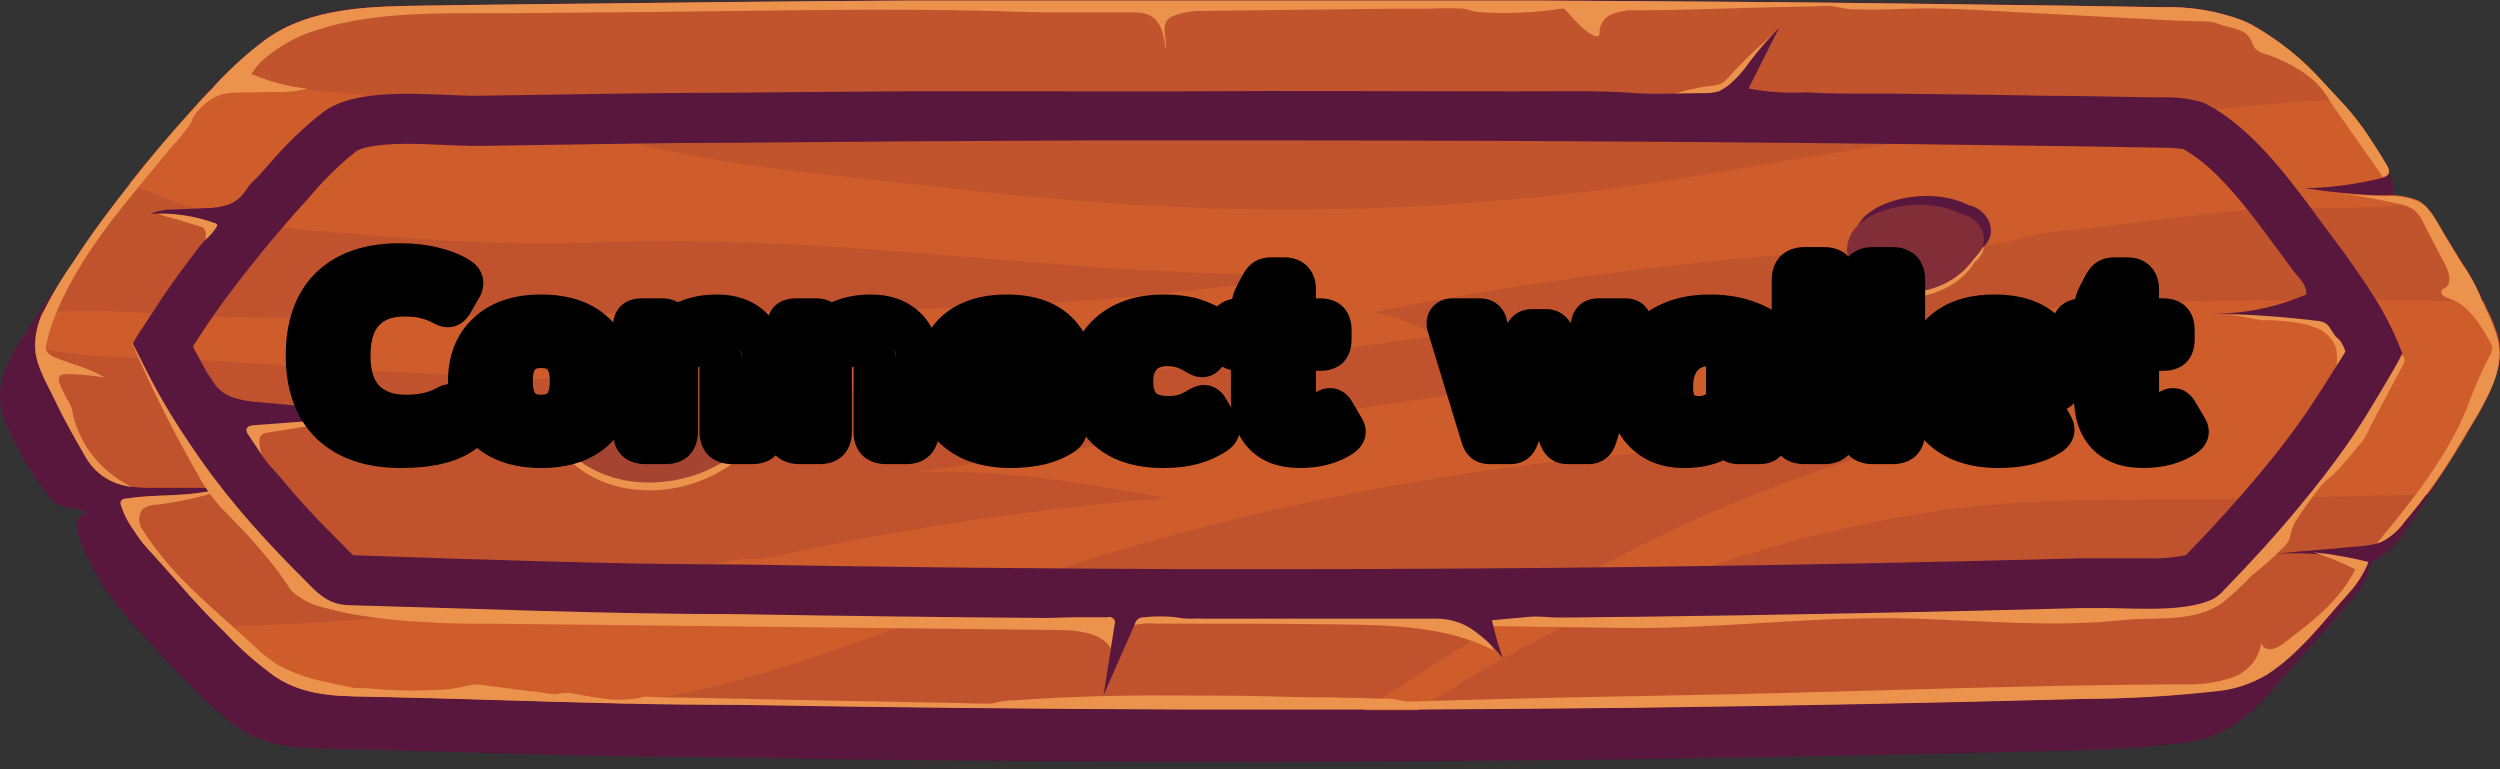 <svg width="234" height="72" viewBox="0 0 234 72" fill="none" xmlns="http://www.w3.org/2000/svg">
<rect x="0" y="0" width="234" height="72" fill="#333333" stroke="none"/>
<path d="M233.847 31.629C233.566 30.657 233.192 29.711 232.728 28.804L232.656 28.658C232.133 27.489 231.537 26.349 230.89 25.229C230.572 24.674 230.243 24.119 229.864 23.564C229.8 23.461 229.728 23.363 229.648 23.271C229.564 23.17 229.495 23.059 229.443 22.94C229.284 22.677 229.109 22.424 228.919 22.18C228.331 21.332 227.642 20.551 226.865 19.852C226.477 19.519 226.046 19.234 225.582 19.005C225.331 18.875 225.066 18.77 224.791 18.693C224.535 18.615 224.278 18.586 224.021 18.527C224.011 18.404 224.011 18.28 224.021 18.157C224.032 18.024 224.032 17.891 224.021 17.758C224.011 17.485 223.97 17.214 223.898 16.949C223.755 16.42 223.552 15.908 223.292 15.42C223.006 14.877 222.688 14.35 222.337 13.842L221.773 13.092C221.629 12.907 221.578 12.683 221.444 12.488L221.105 11.972C221.034 11.865 220.969 11.754 220.91 11.64C220.822 11.493 220.711 11.358 220.582 11.241C220.325 10.968 220.079 10.686 219.832 10.413C218.047 8.222 216.05 6.193 213.867 4.354C212.891 3.573 211.839 2.882 210.725 2.289C210.415 2.124 210.096 1.975 209.77 1.841C207.38 0.947 204.821 0.532 202.254 0.623L193.937 0.487L185.61 0.37L177.284 0.273L168.946 0.185L160.599 0.107L152.241 0.049L143.945 0H135.577H127.198H110.432H102.033H93.624H85.204L76.785 0.068L68.345 0.136L59.915 0.234C53.354 0.302 46.865 0.37 40.232 0.468C35.047 0.545 29.092 0.468 24.749 3.741C22.428 5.536 20.312 7.557 18.434 9.77C16.258 12.16 14.17 14.618 12.171 17.144C10.303 19.511 8.485 21.927 6.863 24.46C5.415 26.739 3.783 28.921 2.355 31.191C1.113 33.139 -0.15 35.253 0.014 37.581C0.117 39.178 1.154 40.844 1.852 42.295C2.212 43.036 2.694 43.718 3.115 44.429C3.521 45.112 3.985 45.764 4.501 46.377C4.772 46.744 5.122 47.053 5.528 47.283C6.35 47.682 7.407 47.497 8.167 47.994C7.905 48.053 7.669 48.189 7.494 48.384C7.318 48.578 7.212 48.82 7.191 49.075C7.167 49.587 7.269 50.097 7.489 50.566C8.129 52.226 8.955 53.816 9.953 55.309C10.991 56.745 12.13 58.111 13.362 59.401C14.731 60.998 16.182 62.544 17.716 64.037C19.145 65.576 20.727 66.982 22.439 68.236C25.416 70.184 28.856 70.038 32.326 70.116C43.395 70.359 54.484 70.856 65.562 70.856C79.615 71.109 93.668 71.255 107.721 71.294C121.774 71.333 135.806 71.268 149.818 71.1C163.809 70.931 177.793 70.661 191.771 70.291C195.785 70.264 199.796 70.033 203.784 69.599C205.611 69.475 207.376 68.919 208.918 67.982C211.392 66.375 213.323 63.803 215.263 61.66C216.516 60.277 217.748 58.878 218.959 57.462C220.058 56.167 221.259 55.046 221.68 53.42C221.721 53.182 221.809 52.955 221.937 52.748C222.124 52.543 222.35 52.374 222.604 52.251C224.35 51.208 225.449 49.241 226.516 47.633C228.395 44.711 230.131 41.789 231.835 38.867C233.118 36.685 234.453 34.201 233.847 31.629Z" fill="url(#paint0_linear_208_16958)"/>
<path d="M231.845 38.857C231.517 39.422 231.188 39.996 230.818 40.561C230.695 40.795 230.552 41.019 230.418 41.243C229.391 42.948 228.365 44.614 227.143 46.221C226.506 47.088 225.839 47.926 225.141 48.744C224.589 49.549 223.843 50.217 222.964 50.692C222.798 50.766 222.626 50.828 222.45 50.877C221.882 51.018 221.301 51.106 220.715 51.14L215.694 51.588H215.561L212.85 51.832C214.064 51.773 215.281 51.773 216.495 51.832C218.225 51.952 219.942 52.202 221.629 52.582C221.213 53.611 220.616 54.567 219.863 55.407C217.481 58.037 215.222 61.115 212.173 63.092C210.63 64.028 208.865 64.584 207.039 64.709C203.054 65.144 199.047 65.372 195.036 65.391C181.038 65.768 167.05 66.044 153.073 66.219C146.276 66.291 139.475 66.346 132.671 66.385H127.63C122.085 66.385 116.561 66.385 111.017 66.385C96.964 66.333 82.908 66.187 68.848 65.946C65.425 65.946 61.986 65.907 58.529 65.829C50.89 65.664 43.251 65.372 35.622 65.206C32.152 65.128 28.702 65.313 25.724 63.316C24.029 62.091 22.464 60.711 21.053 59.196L20.601 58.748C19.287 57.449 18.017 56.089 16.792 54.666C15.765 53.517 14.738 52.358 13.711 51.228C13.262 50.728 12.864 50.19 12.52 49.62C11.984 48.904 11.578 48.107 11.319 47.263C11.29 47.198 11.278 47.127 11.285 47.057C11.292 46.987 11.318 46.919 11.36 46.861C11.402 46.803 11.459 46.755 11.525 46.724C11.592 46.692 11.666 46.676 11.74 46.679C14.225 46.27 16.812 46.494 19.256 46.036C19.758 45.947 20.252 45.824 20.734 45.666H13.958C13.398 45.658 12.84 45.622 12.284 45.559C12.069 45.559 11.853 45.5 11.637 45.451C10.631 45.228 9.713 44.738 8.988 44.039C8.629 43.684 8.319 43.288 8.064 42.86C7.037 41.078 6.011 39.295 5.148 37.454C4.46 36.012 3.423 34.337 3.31 32.739C3.305 32.655 3.305 32.571 3.31 32.486C3.306 31.393 3.544 30.311 4.009 29.311C4.831 27.645 5.789 26.043 6.873 24.518C8.495 21.985 10.313 19.57 12.181 17.203C14.173 14.67 16.261 12.212 18.445 9.829C18.845 9.39 19.225 8.962 19.615 8.562C21.15 6.812 22.871 5.216 24.749 3.799C29.092 0.575 35.017 0.604 40.222 0.526C46.876 0.419 53.354 0.37 59.915 0.292L68.345 0.195L76.785 0.117L85.204 0.058H93.624H102.033H110.432H127.209H135.587H143.955L152.323 0.107L160.671 0.166L169.018 0.234L177.366 0.331L185.693 0.438L194.02 0.545L202.336 0.682C204.903 0.595 207.461 1.009 209.852 1.899C210.178 2.033 210.497 2.183 210.807 2.347C213.375 3.797 215.663 5.651 217.573 7.832C218.025 8.319 218.497 8.806 218.949 9.312C219.748 10.15 220.485 11.039 221.157 11.972C221.937 13.101 222.687 14.241 223.374 15.42C223.549 15.732 223.734 16.16 223.477 16.394C223.357 16.509 223.203 16.588 223.036 16.618H222.974C220.566 17.219 218.091 17.546 215.602 17.592C216.711 17.767 217.82 17.923 218.949 18.021C220.418 18.182 221.896 18.27 223.374 18.284C224.432 18.215 225.492 18.399 226.455 18.82C227.564 19.472 228.159 20.865 228.796 21.898C229.432 22.93 230.192 24.245 230.972 25.395C231.515 26.27 231.976 27.189 232.348 28.142C232.451 28.356 232.543 28.561 232.626 28.775C233.097 29.68 233.475 30.626 233.755 31.6C234.453 34.2 233.118 36.684 231.845 38.857Z" fill="url(#paint1_linear_208_16958)"/>
<path d="M226.547 18.849C221.66 19.901 215.15 19.219 211.639 19.521C207.675 19.862 203.743 20.349 199.8 20.836C197.747 21.102 195.673 21.349 193.578 21.576C191.955 21.657 190.35 21.939 188.804 22.414C187.204 22.835 185.542 22.999 183.885 22.901C181.832 22.959 179.778 23.037 177.725 23.145C169.449 23.541 161.198 24.248 152.97 25.268C148.863 25.788 144.756 26.375 140.649 27.031C138.595 27.362 136.542 27.713 134.488 28.083L131.408 28.658L129.817 28.96C129.387 29.108 128.938 29.196 128.482 29.223C130.562 29.563 132.54 30.324 134.283 31.454C116.15 34.051 97.915 35.775 79.578 36.626C76.008 36.85 72.427 36.85 68.858 36.626C67.105 36.487 65.365 36.227 63.653 35.847C61.281 35.301 58.745 35.574 56.301 35.545C51.896 35.486 47.502 35.36 43.107 35.136C35.294 34.727 27.49 34.23 19.687 33.752C14.553 33.441 8.475 33.684 3.259 32.476C3.254 31.383 3.492 30.301 3.957 29.301C9.697 28.697 16.186 29.632 21.669 29.71C29.472 29.837 37.285 29.71 45.089 29.505C60.377 29.116 75.676 29.369 90.975 28.775C101.725 28.346 112.331 27.206 122.927 25.775C115.894 25.726 108.84 25.473 101.776 24.947C86.447 23.826 70.973 22.024 55.572 22.687C47.836 22.885 40.094 22.596 32.398 21.82C28.565 21.611 24.755 21.123 21.001 20.359C17.968 19.497 15.001 18.439 12.12 17.193C14.112 14.66 16.199 12.202 18.383 9.819C18.783 9.381 19.163 8.952 19.553 8.553C21.252 8.304 22.969 8.183 24.687 8.192C29.215 8.378 33.73 8.797 38.21 9.449C46.547 10.423 54.381 12.371 62.544 14.105C70.963 15.927 79.773 16.56 88.336 17.553C96.642 18.527 104.938 19.209 113.306 19.501C128.813 19.985 144.33 18.924 159.603 16.336C174.326 13.813 189.142 11.348 204.082 10.491C208.753 10.209 213.949 9.439 218.949 9.322C219.748 10.16 220.485 11.048 221.157 11.981C221.937 13.111 222.686 14.251 223.374 15.43C223.549 15.741 223.734 16.17 223.477 16.404C223.339 16.532 223.164 16.617 222.974 16.647C220.566 17.248 218.091 17.575 215.602 17.621C218.17 18.042 220.769 18.273 223.374 18.313C224.432 18.244 225.491 18.428 226.455 18.849H226.547ZM233.847 31.629C233.567 30.655 233.189 29.709 232.718 28.804C232.636 28.59 232.543 28.385 232.441 28.171C230.531 28.171 228.621 28.171 226.722 28.113C219.028 28.041 211.337 28.087 203.65 28.249C187.623 28.609 172.191 30.947 156.502 33.869C153.062 34.522 149.582 34.912 146.111 35.428L135.207 37.045C126.863 38.298 118.512 39.513 110.154 40.688C105.975 41.282 101.796 41.886 97.618 42.471L91.344 43.357C89.291 43.64 87.237 44.117 85.184 44.224C93.223 43.825 101.242 45.12 109.138 46.62C102.745 47.146 96.372 47.887 90.02 48.841C85.913 49.491 81.836 50.199 77.791 50.965C75.737 51.364 73.766 51.861 71.743 52.221C71.118 52.307 70.485 52.33 69.854 52.29C68.237 52.426 66.65 52.784 65.141 53.351C56.527 55.699 47.81 56.274 38.969 57.443C32.809 58.241 26.72 58.417 20.601 58.689L21.053 59.138C22.474 60.678 24.052 62.081 25.765 63.326C28.743 65.274 32.193 65.138 35.663 65.216C43.292 65.382 50.931 65.674 58.57 65.839C73.304 63.784 86.395 57.413 100.472 52.816C115.794 47.993 131.601 44.693 147.641 42.968C157.241 41.828 166.913 41.906 176.595 42.12C158.432 47.088 143 56.303 127.671 66.472H132.712C147.127 56.922 163.619 50.564 180.969 47.867C191.237 46.357 201.782 46.893 212.162 46.63C217.173 46.503 222.194 46.396 227.204 46.279C228.385 44.672 229.473 43.006 230.48 41.302C230.613 41.078 230.757 40.854 230.88 40.62C231.219 40.055 231.547 39.48 231.907 38.915C233.118 36.684 234.453 34.201 233.847 31.629Z" fill="url(#paint2_linear_208_16958)"/>
<path d="M222.676 29.788C223.081 31.037 223.784 32.18 224.73 33.129C224.919 33.277 225.047 33.484 225.089 33.714C225.076 33.848 225.031 33.978 224.956 34.093L223.056 37.668L222.101 39.48C221.951 39.737 221.82 40.004 221.711 40.279C221.465 40.842 221.118 41.359 220.685 41.808C219.948 42.749 219.156 43.65 218.313 44.507C217.944 44.784 217.601 45.09 217.286 45.422C216.403 46.552 215.551 47.711 214.791 48.919C214.565 49.363 214.409 49.835 214.329 50.322C214.247 50.577 214.114 50.815 213.939 51.023C212.94 52.042 211.874 52.999 210.746 53.887C209.896 54.801 208.976 55.654 207.994 56.439C205.376 58.29 201.936 57.715 198.691 58.047C192.233 58.719 185.703 58.115 179.183 57.901C169.942 57.608 161.359 58.875 152.077 58.777L138.575 58.592L139.838 60.881C135.536 58.67 130.443 58.504 125.556 58.446C119.734 58.368 113.912 58.368 108.101 58.368C107.1 58.288 106.093 58.449 105.175 58.836C104.729 59.046 104.379 59.404 104.19 59.841C104.001 60.278 103.986 60.766 104.148 61.212C103.748 59.401 101.263 58.992 99.322 58.972L45.993 58.378C43.939 58.378 41.824 58.378 39.74 58.222C37.764 58.136 35.796 57.938 33.846 57.628C32.819 57.472 31.906 57.277 30.961 57.043C30.478 56.926 30.006 56.79 29.534 56.654C29.002 56.477 28.502 56.22 28.055 55.894C27.726 55.711 27.437 55.469 27.203 55.183C26.345 53.857 25.384 52.594 24.328 51.403C23.589 50.526 22.798 49.679 21.987 48.851C21.587 48.422 21.166 48.004 20.755 47.585C19.858 46.605 19.096 45.522 18.486 44.361C16.194 40.364 14.137 36.251 12.325 32.038C17.326 38.039 23.076 43.727 28.076 49.737C29.299 51.434 30.888 52.865 32.737 53.936C34.787 54.743 36.998 55.115 39.216 55.027C92.463 56.702 145.721 56.319 198.989 53.877C201.926 53.741 204.996 53.575 207.563 52.212C209.605 50.985 211.354 49.366 212.696 47.458C216.732 42.295 220.068 35.749 222.676 29.788Z" fill="#EB924D"/>
<path d="M163.268 7.345C162.857 7.941 162.318 8.449 161.687 8.835C160.721 9.245 159.644 9.358 158.607 9.157C157.917 9.087 157.232 8.983 156.553 8.845C157.731 8.441 158.954 8.167 160.198 8.027C160.514 8.011 160.824 7.938 161.112 7.812C161.37 7.658 161.599 7.464 161.79 7.238C162.324 6.634 162.888 6.059 163.463 5.484C164.038 4.909 164.624 4.374 165.24 3.838L165.743 3.39L166.01 3.166C166.082 3.166 166.153 3.02 166.236 3C165.897 3.585 165.486 4.15 165.116 4.715C164.747 5.28 164.346 5.854 163.936 6.419C163.73 6.731 163.453 7.033 163.268 7.345Z" fill="#EB924D"/>
<path d="M18.732 21.206C18.846 21.228 18.954 21.271 19.05 21.333C19.137 21.428 19.201 21.54 19.237 21.662C19.272 21.783 19.279 21.91 19.256 22.034L19.204 23.456C19.851 22.424 20.468 21.381 21.063 20.329C20.026 19.903 18.892 19.735 17.767 19.842H16.289H15.529H15.18C15.118 19.842 14.902 19.842 14.851 19.842C14.615 20.057 15.611 20.281 15.703 20.3L17.131 20.7L18.732 21.206Z" fill="#EB924D"/>
<path d="M25.088 43.854C24.567 43.061 24.287 42.148 24.276 41.214C24.275 41.057 24.325 40.904 24.42 40.776C24.6 40.601 24.841 40.497 25.098 40.484C28.702 39.87 32.285 39.383 35.971 39.013C35.238 38.795 34.466 38.722 33.702 38.798C31.24 38.92 28.772 38.92 26.309 38.798C24.901 38.632 23.474 38.698 22.09 38.993C22.606 39.996 23.069 41.024 23.476 42.071C23.881 43.119 24.593 44.035 25.529 44.711C25.424 44.408 25.275 44.119 25.088 43.854Z" fill="#EB924D"/>
<path d="M214.524 30.158C215.359 30.216 216.177 30.418 216.937 30.752C217.707 31.092 218.307 31.704 218.61 32.457C218.799 33.203 218.799 33.981 218.61 34.727C219.215 34.087 219.664 33.329 219.925 32.506C219.981 32.379 220.001 32.24 219.983 32.103C219.965 31.966 219.909 31.837 219.822 31.727C219.432 31.093 219.031 30.48 218.621 29.866C218.517 29.7 218.389 29.549 218.241 29.418C217.982 29.251 217.68 29.154 217.368 29.135H217.091C216.051 29.027 215.004 28.991 213.959 29.028C213.775 29.052 213.589 29.052 213.405 29.028C213.211 28.999 213.013 28.999 212.819 29.028C212.306 29.106 211.793 29.174 211.269 29.223C210.745 29.272 210.242 29.311 209.708 29.33H208.928H208.538C208.415 29.34 208.291 29.34 208.168 29.33L209.421 29.554L210.971 29.846L211.711 29.973C211.798 29.993 211.89 29.993 211.977 29.973C212.121 29.959 212.265 29.959 212.409 29.973C213.035 29.973 213.661 30.051 214.277 30.11L214.524 30.158Z" fill="#EB924D"/>
<path d="M224.463 32.087C223.853 30.626 223.118 29.216 222.266 27.869C221.177 26.125 219.935 24.352 218.61 22.589C215.294 18.216 211.557 12.381 206.474 9.721L206.228 9.605C204.921 9.214 203.551 9.05 202.182 9.118L193.876 8.981C191.114 8.981 188.342 8.893 185.569 8.864L177.253 8.767H174.85C172.971 8.767 171.092 8.767 169.224 8.65C168.392 8.65 167.57 8.708 166.739 8.65C165.704 8.6 164.675 8.48 163.659 8.29L166.533 2.591C165.507 3.635 164.553 4.741 163.679 5.903C163.267 6.505 162.788 7.063 162.252 7.569C161.862 7.965 161.404 8.294 160.897 8.543C160.416 8.674 159.917 8.733 159.418 8.718C157.365 8.718 155.219 8.855 153.145 8.718C149.356 8.426 145.495 8.572 141.696 8.553C131.275 8.553 120.863 8.475 110.452 8.553H102.053L85.266 8.543L76.857 8.601L68.448 8.679C60.603 8.679 52.759 8.855 44.925 8.962C40.89 9.02 33.713 7.929 30.273 10.472C28.412 11.924 26.716 13.557 25.211 15.342C24.811 15.78 24.42 16.229 24.01 16.667C23.761 16.886 23.528 17.12 23.312 17.368C23.074 17.761 22.796 18.13 22.48 18.469C22.142 18.781 21.74 19.023 21.299 19.18C20.636 19.383 19.943 19.484 19.246 19.482L16.319 19.609C15.547 19.585 14.779 19.725 14.071 20.018C16.137 19.888 18.207 20.187 20.139 20.894C20.211 20.894 20.293 20.953 20.324 21.031C20.333 21.07 20.332 21.111 20.322 21.15C20.311 21.189 20.29 21.225 20.262 21.255C19.984 21.697 19.638 22.098 19.235 22.443C18.855 22.829 18.512 23.247 18.209 23.69L17.018 25.268C16.155 26.447 15.313 27.645 14.523 28.872C14.276 29.262 14.019 29.661 13.752 30.061C13.332 30.684 12.726 31.551 12.438 32.155C12.541 32.389 12.664 32.623 12.767 32.817C12.952 33.168 13.116 33.519 13.29 33.85C14.534 36.406 15.965 38.877 17.572 41.243C19.03 43.455 20.601 45.559 22.233 47.507C23.866 49.455 25.663 51.403 27.511 53.273L28.065 53.819C29.441 55.202 30.489 56.595 32.624 56.644C44.709 56.965 56.804 57.482 68.889 57.482H69.064C78.647 57.65 88.23 57.771 97.813 57.842C98.757 57.842 99.712 57.774 100.667 57.774H103.614C103.718 57.738 103.831 57.732 103.938 57.757C104.046 57.781 104.144 57.835 104.219 57.912C104.295 57.989 104.345 58.085 104.363 58.189C104.381 58.292 104.367 58.399 104.322 58.495C103.973 60.69 103.631 62.875 103.296 65.05L106.242 58.368C106.284 58.188 106.394 58.028 106.55 57.919C106.707 57.809 106.901 57.758 107.095 57.774C108.084 57.667 109.083 57.667 110.072 57.774C110.49 57.862 110.917 57.908 111.345 57.91C111.821 57.886 112.297 57.886 112.773 57.91H119.395C124.447 57.91 129.509 57.91 134.55 57.91C135.697 57.921 136.814 58.261 137.754 58.884C138.865 59.648 139.848 60.568 140.669 61.612C140.255 60.446 139.912 59.259 139.643 58.056L143.134 57.735C144.068 57.647 144.951 57.813 145.896 57.803C148.257 57.803 150.619 57.735 152.98 57.735C166.872 57.559 180.949 57.287 194.79 56.917H195.868C199.01 56.829 204.174 57.443 207.08 56.098C207.502 55.872 207.875 55.571 208.179 55.212C210.674 52.65 213.128 49.971 215.366 47.234C216.772 45.539 218.107 43.825 219.319 42.13C220.91 39.919 222.296 37.581 223.949 34.756C224.124 34.444 224.596 33.645 224.853 33.071L224.463 32.087ZM215.273 39.48C214.134 41.087 212.871 42.705 211.536 44.292C209.483 46.767 207.142 49.348 204.595 51.968C203.432 52.206 202.242 52.304 201.053 52.26C200.262 52.26 199.482 52.26 198.732 52.26C197.983 52.26 197.233 52.26 196.556 52.26H195.745H194.718C180.898 52.631 166.852 52.903 152.98 53.069C141.881 53.205 130.597 53.273 119.436 53.273H111.089C97.207 53.225 83.089 53.079 69.146 52.835H68.992C60.223 52.835 51.321 52.562 42.707 52.299L33.055 51.968C32.84 51.783 32.511 51.442 32.255 51.179C31.998 50.916 31.885 50.789 31.68 50.595L31.135 50.049C29.377 48.311 27.715 46.487 26.156 44.584C25.683 44.02 25.129 43.503 24.718 42.909L23.25 40.708C23.181 40.632 23.13 40.544 23.099 40.448C23.069 40.352 23.061 40.251 23.075 40.152C23.157 39.88 23.527 39.811 23.825 39.792L37.039 38.818L24.318 37.649C23.421 37.61 22.535 37.446 21.689 37.162C21.089 36.938 20.567 36.56 20.18 36.071C20.016 35.857 19.892 35.633 19.738 35.418C19.515 35.106 19.313 34.78 19.133 34.444L18.455 33.178C18.294 32.937 18.163 32.678 18.065 32.408C18.311 32.048 18.547 31.687 18.773 31.337C20.221 29.077 21.966 26.797 23.322 25.073C25.088 22.833 26.987 20.612 28.969 18.44C30.267 16.877 31.729 15.445 33.333 14.163C33.497 14.046 34.462 13.462 38.128 13.462C39.267 13.462 40.448 13.521 41.578 13.569C42.707 13.618 43.631 13.657 44.658 13.657H45.017L52.102 13.55C57.472 13.462 63.026 13.365 68.53 13.365L76.98 13.296L85.389 13.228L102.156 13.141H110.534H119.138C135.156 13.141 151.461 13.219 168.967 13.384L177.284 13.472L185.59 13.579L193.886 13.686L202.172 13.822C202.9 13.812 203.628 13.854 204.349 13.949C207.583 15.732 210.509 19.726 213.097 23.242L214.637 25.326C215.13 25.979 215.961 26.671 215.869 27.557C213.025 28.798 209.922 29.414 206.792 29.359C210.168 29.398 213.538 29.622 216.885 30.031C217.12 30.046 217.35 30.102 217.563 30.197C218.076 30.45 218.23 31.025 218.59 31.444C218.734 31.629 218.939 31.736 219.072 31.941C219.275 32.242 219.431 32.571 219.534 32.915C217.943 35.428 216.67 37.542 215.273 39.48Z" fill="url(#paint3_linear_208_16958)"/>
<path d="M221.691 52.611C221.275 53.641 220.678 54.596 219.925 55.436C217.543 58.066 215.284 61.144 212.234 63.122C210.691 64.057 208.927 64.613 207.1 64.739C203.116 65.173 199.109 65.401 195.098 65.421C181.1 65.797 167.112 66.073 153.134 66.249C146.337 66.32 139.537 66.375 132.733 66.414H127.691C122.147 66.414 116.623 66.414 111.078 66.414C97.026 66.362 82.969 66.216 68.91 65.976C65.487 65.976 62.047 65.937 58.591 65.859C50.952 65.693 43.313 65.401 35.684 65.236C32.214 65.157 28.764 65.343 25.786 63.346C24.068 62.114 22.482 60.724 21.053 59.196L20.601 58.748C19.287 57.449 18.017 56.089 16.792 54.666C15.765 53.517 14.738 52.358 13.711 51.228C13.262 50.728 12.864 50.19 12.52 49.621C11.984 48.904 11.578 48.107 11.319 47.263C11.29 47.199 11.278 47.128 11.285 47.057C11.292 46.987 11.318 46.919 11.36 46.861C11.402 46.803 11.459 46.755 11.525 46.724C11.592 46.692 11.666 46.676 11.74 46.679C14.225 46.27 16.812 46.494 19.256 46.036L20.56 45.968C18.63 46.577 16.643 47.004 14.625 47.244C14.159 47.236 13.704 47.384 13.342 47.663C13.124 47.959 13.012 48.314 13.023 48.676C13.034 49.037 13.168 49.385 13.403 49.669C13.711 50.186 14.04 50.643 14.43 51.15C15.132 52.101 15.893 53.012 16.709 53.877C18.003 55.241 19.4 56.517 20.817 57.774L23.784 60.462C24.446 61.111 25.175 61.695 25.961 62.206C27.36 62.968 28.878 63.514 30.458 63.823C31.228 64.008 31.998 64.174 32.778 64.32C33.05 64.385 33.329 64.421 33.61 64.427C33.904 64.408 34.199 64.408 34.493 64.427C35.16 64.495 35.848 64.554 36.546 64.583C37.914 64.655 39.285 64.655 40.653 64.583C41.74 64.573 42.82 64.429 43.867 64.154C44.381 64.042 44.914 64.042 45.428 64.154L49.607 64.7C50.428 64.7 51.239 65.011 52.061 64.953C52.307 64.953 52.543 64.865 52.779 64.865C52.94 64.851 53.101 64.851 53.262 64.865C54.196 64.992 55.131 65.216 56.075 65.333C57.314 65.551 58.584 65.551 59.823 65.333C59.915 65.333 59.987 65.274 60.09 65.245C60.386 65.206 60.687 65.206 60.983 65.245L66.25 65.343L76.775 65.557L87.319 65.761C89.065 65.761 90.821 65.859 92.566 65.859C92.793 65.861 93.018 65.828 93.234 65.761C93.823 65.612 94.431 65.54 95.041 65.547L97.145 65.411C99.938 65.245 102.731 65.148 105.544 65.109C108.358 65.07 111.15 65.109 113.953 65.109C116.756 65.109 119.559 65.206 122.362 65.265H124.211L129.344 65.391C129.826 65.37 130.308 65.403 130.782 65.489C131.21 65.615 131.658 65.675 132.106 65.664L136.337 65.537L144.787 65.323C147.61 65.255 150.434 65.206 153.247 65.157L155.578 65.109C171.934 64.836 187.797 64.135 204.164 64.047C205.773 64.136 207.385 63.924 208.908 63.424C209.641 63.171 210.287 62.731 210.773 62.151C211.259 61.572 211.565 60.876 211.659 60.141C211.697 60.334 211.81 60.506 211.975 60.623C212.141 60.741 212.347 60.794 212.553 60.774C213.016 60.695 213.444 60.488 213.785 60.18C216.382 58.232 219.072 56.157 220.448 53.283C219.199 52.654 217.897 52.123 216.557 51.696C218.291 51.87 220.008 52.176 221.691 52.611Z" fill="#EB924D"/>
<path d="M231.845 38.857C231.517 39.422 231.188 39.997 230.818 40.562C230.695 40.795 230.552 41.019 230.418 41.243C229.391 42.948 228.365 44.614 227.143 46.221C226.506 47.088 225.839 47.926 225.141 48.744C224.589 49.549 223.843 50.217 222.964 50.692C222.798 50.767 222.626 50.828 222.45 50.877C225.685 46.981 228.898 42.977 230.839 38.36C231.443 36.675 232.152 35.026 232.964 33.422C233.144 33.181 233.251 32.898 233.272 32.603C233.24 32.368 233.156 32.143 233.026 31.941C232.112 30.304 231.034 28.512 229.176 27.918C228.837 27.801 228.416 27.596 228.519 27.285C228.621 26.973 228.765 27.041 228.898 26.944C229.525 26.466 229.227 25.521 228.898 24.84C228.214 23.541 227.529 22.223 226.845 20.885C226.643 20.407 226.331 19.977 225.931 19.628C225.496 19.341 224.997 19.151 224.473 19.073C222.646 18.654 220.797 18.323 218.949 18.099C220.418 18.26 221.896 18.348 223.375 18.362C224.432 18.293 225.492 18.477 226.455 18.898C227.564 19.55 228.159 20.943 228.796 21.976C229.432 23.008 230.192 24.323 230.972 25.473C231.515 26.348 231.976 27.268 232.348 28.22C232.451 28.434 232.543 28.639 232.626 28.853C233.097 29.758 233.475 30.704 233.755 31.678C234.453 34.201 233.118 36.685 231.845 38.857Z" fill="#EB924D"/>
<path d="M223.477 16.336C223.358 16.451 223.204 16.529 223.036 16.56L218.159 9.605C217.537 8.427 216.607 7.421 215.458 6.682C214.494 6.069 213.461 5.56 212.378 5.163C211.874 5.079 211.408 4.851 211.043 4.51C210.906 4.269 210.789 4.018 210.694 3.76C210.119 2.601 208.743 2.659 207.665 2.24C207.339 2.11 206.992 2.035 206.639 2.016L203.497 1.919L197.182 1.588L186.114 0.994C184.06 0.886 182.007 0.77 179.953 0.789C177.9 0.809 175.939 0.955 173.936 0.877C173.307 0.892 172.677 0.823 172.068 0.672C171.468 0.545 170.85 0.516 170.24 0.584L165.733 0.682C161.523 0.779 157.313 0.964 153.104 0.964C152.313 0.929 151.523 1.062 150.793 1.354C150.466 1.509 150.192 1.749 150.001 2.045C149.81 2.341 149.711 2.682 149.715 3.029C149.715 3.127 149.715 3.253 149.654 3.331C149.592 3.409 149.346 3.429 149.181 3.331C148.596 3.04 148.08 2.639 147.662 2.153C147.354 1.841 147.056 1.52 146.758 1.179C146.461 0.838 146.481 0.809 146.194 0.809C145.928 0.825 145.663 0.861 145.403 0.916C144.382 1.052 143.353 1.14 142.323 1.179C141.297 1.228 140.269 1.228 139.242 1.179C138.763 1.174 138.285 1.125 137.815 1.033C137.544 0.93 137.262 0.855 136.973 0.809C135.93 0.755 134.885 0.755 133.842 0.809H130.669L118.009 0.955L112.496 1.023C111.539 0.998 110.589 1.174 109.713 1.539C108.45 2.114 109.302 3.624 109.097 4.627C108.974 3.361 108.686 1.87 107.464 1.364C106.994 1.206 106.494 1.14 105.996 1.169H105.955H99.641C96.16 1.169 92.72 0.994 89.24 0.955C79.496 0.818 69.731 1.042 60.018 1.13L47.328 1.237H44.155C38.959 1.237 33.62 1.344 28.753 3.117C27.323 3.67 26 4.447 24.842 5.416C24.317 5.84 23.876 6.347 23.538 6.916C25.195 7.637 26.962 8.104 28.774 8.299C27.848 8.539 26.889 8.645 25.93 8.611L22.223 8.669C21.782 8.664 21.341 8.703 20.909 8.786C20.157 8.991 19.481 9.393 18.958 9.946C18.665 10.216 18.4 10.513 18.168 10.832C18.024 11.066 17.962 11.338 17.829 11.572C17.299 12.344 16.705 13.073 16.053 13.754L14.163 16.053C10.765 20.125 7.387 24.275 5.333 29.106C4.894 30.148 4.551 31.223 4.307 32.321C4.07 33.373 5.713 33.616 6.76 34.045C7.831 34.375 8.863 34.809 9.841 35.34C8.641 35.135 7.425 35.028 6.206 35.019C6.1 35.006 5.992 35.014 5.89 35.042C5.787 35.071 5.692 35.119 5.61 35.184C5.426 35.389 5.518 35.701 5.61 35.954C5.848 36.553 6.136 37.133 6.473 37.688C6.637 37.972 6.741 38.282 6.781 38.604C6.93 39.321 7.165 40.02 7.479 40.688C8.106 42.044 9.043 43.252 10.221 44.224C10.847 44.742 11.536 45.187 12.274 45.549C12.059 45.549 11.843 45.49 11.627 45.442C10.621 45.218 9.703 44.728 8.978 44.029C8.619 43.675 8.309 43.279 8.054 42.851C7.027 41.068 6.001 39.285 5.138 37.444C4.45 36.003 3.413 34.327 3.3 32.73C3.295 32.645 3.295 32.561 3.3 32.477C3.296 31.383 3.534 30.301 3.998 29.301C4.821 27.636 5.779 26.033 6.863 24.508C8.485 21.976 10.303 19.56 12.171 17.193C14.163 14.66 16.251 12.202 18.435 9.819C18.835 9.381 19.215 8.952 19.605 8.553C21.14 6.803 22.86 5.206 24.739 3.789C29.082 0.565 35.006 0.594 40.212 0.516C46.865 0.409 53.344 0.36 59.905 0.282L68.335 0.185L76.775 0.107L85.194 0.049H93.614H102.023H110.422H127.209H135.587H143.955L152.323 0.097L160.671 0.156L169.018 0.224L177.366 0.321L185.693 0.429L194.02 0.536L202.336 0.672C204.903 0.585 207.461 0.999 209.852 1.89C210.179 2.023 210.497 2.173 210.807 2.338C213.375 3.787 215.664 5.642 217.574 7.822C218.025 8.309 218.498 8.796 218.949 9.303C219.748 10.14 220.486 11.029 221.157 11.962C221.937 13.092 222.687 14.232 223.375 15.41C223.549 15.673 223.734 16.102 223.477 16.336Z" fill="#EB924D"/>
<path d="M69.115 34.113C64.659 31.756 57.246 32.477 53.714 35.662C53.165 36.168 52.728 36.774 52.431 37.443C52.133 38.113 51.979 38.832 51.979 39.558C51.979 40.285 52.133 41.004 52.431 41.673C52.728 42.342 53.165 42.948 53.714 43.455C58.847 47.848 67.893 45.977 71.168 40.532L71.353 40.376C73.848 38.194 72.072 34.649 69.115 34.113Z" fill="#EB924D"/>
<path d="M70.173 32.038C65.717 29.671 58.303 30.402 54.772 33.587C54.221 34.093 53.784 34.698 53.485 35.368C53.186 36.037 53.032 36.756 53.032 37.483C53.032 38.21 53.186 38.93 53.485 39.599C53.784 40.268 54.221 40.874 54.772 41.38C59.905 45.773 68.951 43.903 72.226 38.457L72.411 38.301C74.906 36.12 73.099 32.564 70.173 32.038Z" fill="url(#paint4_linear_208_16958)"/>
<path d="M69.115 33.382C64.659 31.015 57.246 31.746 53.714 34.931C53.164 35.437 52.726 36.042 52.427 36.712C52.129 37.381 51.975 38.101 51.975 38.828C51.975 39.554 52.129 40.274 52.427 40.943C52.726 41.612 53.164 42.218 53.714 42.724C58.848 47.117 67.893 45.247 71.169 39.802L71.353 39.646C73.848 37.454 72.072 33.869 69.115 33.382Z" fill="url(#paint5_linear_208_16958)"/>
<path d="M183.567 20.495C180.785 19.015 176.164 19.472 173.967 21.469C173.623 21.785 173.35 22.164 173.163 22.582C172.976 23 172.88 23.45 172.88 23.904C172.88 24.359 172.976 24.809 173.163 25.227C173.35 25.645 173.623 26.024 173.967 26.34C177.171 29.077 182.807 27.908 184.84 24.518L184.964 24.421C186.514 23.038 185.405 20.826 183.567 20.495Z" fill="#EB924D"/>
<path d="M184.225 19.2C181.442 17.719 176.822 18.225 174.624 20.174C174.28 20.49 174.007 20.868 173.82 21.286C173.633 21.705 173.537 22.154 173.537 22.609C173.537 23.063 173.633 23.513 173.82 23.931C174.007 24.35 174.28 24.728 174.624 25.044C177.838 27.781 183.465 26.612 185.508 23.223L185.621 23.125C187.171 21.742 186.042 19.531 184.225 19.2Z" fill="url(#paint6_linear_208_16958)"/>
<path d="M183.567 20.027C180.785 18.556 176.164 19.053 173.967 21.002C173.623 21.317 173.35 21.696 173.163 22.114C172.976 22.533 172.88 22.982 172.88 23.437C172.88 23.891 172.976 24.341 173.163 24.759C173.35 25.177 173.623 25.556 173.967 25.872C177.171 28.609 182.807 27.44 184.84 24.05L184.964 23.943C186.514 22.579 185.405 20.368 183.567 20.027Z" fill="url(#paint7_linear_208_16958)"/>
<path d="M37.504 41.805C34.72 41.805 32.56 41.077 31.024 39.621C29.504 38.149 28.744 36.037 28.744 33.285C28.744 30.517 29.488 28.405 30.976 26.949C32.48 25.493 34.624 24.765 37.408 24.765C38.576 24.765 39.632 24.885 40.576 25.125C41.536 25.349 42.344 25.677 43 26.109C43.16 26.221 43.24 26.349 43.24 26.493C43.24 26.621 43.192 26.757 43.096 26.901L42.256 28.365C42.144 28.541 42.032 28.629 41.92 28.629C41.824 28.629 41.688 28.581 41.512 28.485C40.488 27.909 39.28 27.621 37.888 27.621C36.24 27.621 34.96 28.101 34.048 29.061C33.136 30.005 32.68 31.413 32.68 33.285C32.68 35.173 33.152 36.589 34.096 37.533C35.056 38.477 36.36 38.949 38.008 38.949C39.512 38.949 40.776 38.661 41.8 38.085C41.976 37.989 42.112 37.941 42.208 37.941C42.32 37.941 42.432 38.029 42.544 38.205L43.48 39.813C43.544 39.925 43.576 40.021 43.576 40.101C43.576 40.197 43.48 40.317 43.288 40.461C42.04 41.357 40.112 41.805 37.504 41.805ZM50.651 41.805C48.523 41.805 46.867 41.261 45.684 40.173C44.516 39.069 43.931 37.573 43.931 35.685C43.931 33.797 44.516 32.309 45.684 31.221C46.867 30.117 48.523 29.565 50.651 29.565C52.795 29.565 54.452 30.117 55.62 31.221C56.803 32.309 57.395 33.797 57.395 35.685C57.395 37.573 56.803 39.069 55.62 40.173C54.452 41.261 52.795 41.805 50.651 41.805ZM50.651 38.949C51.563 38.949 52.26 38.677 52.739 38.133C53.219 37.589 53.459 36.773 53.459 35.685C53.459 34.613 53.219 33.805 52.739 33.261C52.26 32.717 51.563 32.445 50.651 32.445C49.755 32.445 49.068 32.717 48.587 33.261C48.108 33.805 47.867 34.613 47.867 35.685C47.867 36.757 48.108 37.573 48.587 38.133C49.068 38.677 49.755 38.949 50.651 38.949ZM60.469 41.445C60.069 41.445 59.781 41.365 59.605 41.205C59.445 41.029 59.365 40.765 59.365 40.413V30.621C59.365 30.349 59.413 30.165 59.509 30.069C59.605 29.973 59.797 29.925 60.085 29.925H62.005C62.197 29.925 62.341 29.957 62.437 30.021C62.533 30.085 62.589 30.197 62.605 30.357L62.677 31.197C63.173 30.685 63.797 30.285 64.549 29.997C65.301 29.709 66.157 29.565 67.117 29.565C68.429 29.565 69.477 29.925 70.261 30.645C71.061 31.349 71.461 32.405 71.461 33.813V40.413C71.461 40.765 71.373 41.029 71.197 41.205C71.037 41.365 70.765 41.445 70.381 41.445H68.581C68.181 41.445 67.893 41.365 67.717 41.205C67.557 41.029 67.477 40.765 67.477 40.413V34.053C67.477 33.429 67.341 32.981 67.069 32.709C66.797 32.437 66.349 32.301 65.725 32.301C65.053 32.301 64.485 32.485 64.021 32.853C63.557 33.205 63.325 33.669 63.325 34.245V40.413C63.325 40.765 63.245 41.029 63.085 41.205C62.925 41.365 62.645 41.445 62.245 41.445H60.469ZM74.883 41.445C74.483 41.445 74.195 41.365 74.019 41.205C73.859 41.029 73.779 40.765 73.779 40.413V30.621C73.779 30.349 73.827 30.165 73.923 30.069C74.019 29.973 74.211 29.925 74.499 29.925H76.419C76.611 29.925 76.755 29.957 76.851 30.021C76.947 30.085 77.003 30.197 77.019 30.357L77.091 31.197C77.587 30.685 78.211 30.285 78.963 29.997C79.715 29.709 80.571 29.565 81.531 29.565C82.843 29.565 83.891 29.925 84.675 30.645C85.475 31.349 85.875 32.405 85.875 33.813V40.413C85.875 40.765 85.787 41.029 85.611 41.205C85.451 41.365 85.179 41.445 84.795 41.445H82.995C82.595 41.445 82.307 41.365 82.131 41.205C81.971 41.029 81.891 40.765 81.891 40.413V34.053C81.891 33.429 81.755 32.981 81.483 32.709C81.211 32.437 80.763 32.301 80.139 32.301C79.467 32.301 78.899 32.485 78.435 32.853C77.971 33.205 77.739 33.669 77.739 34.245V40.413C77.739 40.765 77.659 41.029 77.499 41.205C77.339 41.365 77.059 41.445 76.659 41.445H74.883ZM94.553 41.805C93.257 41.805 92.089 41.589 91.049 41.157C90.025 40.709 89.209 40.045 88.601 39.165C88.009 38.269 87.713 37.165 87.713 35.853C87.713 33.805 88.273 32.245 89.393 31.173C90.529 30.101 92.145 29.565 94.241 29.565C96.305 29.565 97.865 30.085 98.921 31.125C99.993 32.165 100.529 33.645 100.529 35.565C100.529 36.237 100.225 36.573 99.617 36.573H91.457C91.457 37.437 91.777 38.109 92.417 38.589C93.073 39.053 93.969 39.285 95.105 39.285C95.777 39.285 96.361 39.221 96.857 39.093C97.353 38.949 97.833 38.749 98.297 38.493C98.457 38.413 98.569 38.373 98.633 38.373C98.745 38.373 98.849 38.461 98.945 38.637L99.641 39.933C99.705 40.045 99.737 40.141 99.737 40.221C99.737 40.349 99.649 40.477 99.473 40.605C98.833 41.021 98.113 41.325 97.313 41.517C96.513 41.709 95.593 41.805 94.553 41.805ZM96.977 34.509C96.977 33.709 96.753 33.085 96.305 32.637C95.857 32.189 95.177 31.965 94.265 31.965C93.353 31.965 92.657 32.197 92.177 32.661C91.697 33.109 91.457 33.725 91.457 34.509H96.977ZM108.898 41.805C106.706 41.805 105.01 41.285 103.81 40.245C102.61 39.189 102.01 37.677 102.01 35.709C102.01 34.493 102.282 33.421 102.826 32.493C103.386 31.565 104.186 30.845 105.226 30.333C106.266 29.821 107.49 29.565 108.898 29.565C109.938 29.565 110.826 29.669 111.562 29.877C112.298 30.085 112.97 30.397 113.578 30.813C113.738 30.925 113.818 31.053 113.818 31.197C113.818 31.325 113.77 31.461 113.674 31.605L112.858 33.021C112.746 33.213 112.634 33.309 112.522 33.309C112.442 33.309 112.306 33.253 112.114 33.141C111.65 32.853 111.202 32.637 110.77 32.493C110.338 32.349 109.818 32.277 109.21 32.277C108.202 32.277 107.402 32.589 106.81 33.213C106.234 33.821 105.946 34.653 105.946 35.709C105.946 36.829 106.234 37.669 106.81 38.229C107.402 38.789 108.25 39.069 109.354 39.069C109.962 39.069 110.49 38.997 110.938 38.853C111.402 38.693 111.85 38.477 112.282 38.205C112.474 38.093 112.61 38.037 112.69 38.037C112.802 38.037 112.914 38.133 113.026 38.325L113.914 39.837C113.994 39.965 114.034 40.069 114.034 40.149C114.034 40.277 113.938 40.405 113.746 40.533C113.074 40.965 112.354 41.285 111.586 41.493C110.834 41.701 109.938 41.805 108.898 41.805ZM121.653 41.805C120.197 41.805 119.093 41.405 118.341 40.605C117.589 39.805 117.213 38.701 117.213 37.293V32.709H116.037C115.653 32.709 115.397 32.637 115.269 32.493C115.141 32.349 115.077 32.093 115.077 31.725V30.933C115.077 30.565 115.141 30.309 115.269 30.165C115.397 30.005 115.653 29.925 116.037 29.925H117.213V28.965C117.213 28.613 117.285 28.269 117.429 27.933C117.589 27.581 117.813 27.149 118.101 26.637C118.229 26.413 118.349 26.269 118.461 26.205C118.573 26.125 118.773 26.085 119.061 26.085H120.165C120.533 26.085 120.789 26.165 120.933 26.325C121.093 26.485 121.173 26.741 121.173 27.093V29.925H123.549C123.933 29.925 124.189 30.005 124.317 30.165C124.445 30.309 124.509 30.565 124.509 30.933V31.725C124.509 32.093 124.445 32.349 124.317 32.493C124.189 32.637 123.933 32.709 123.549 32.709H121.173V37.197C121.173 37.821 121.285 38.269 121.509 38.541C121.733 38.813 122.109 38.949 122.637 38.949C122.957 38.949 123.221 38.909 123.429 38.829C123.653 38.749 123.901 38.621 124.173 38.445C124.301 38.365 124.397 38.325 124.461 38.325C124.605 38.325 124.725 38.413 124.821 38.589L125.709 40.101C125.789 40.229 125.829 40.333 125.829 40.413C125.829 40.525 125.733 40.645 125.541 40.773C124.533 41.461 123.237 41.805 121.653 41.805ZM139.486 41.445C139.262 41.445 139.094 41.405 138.982 41.325C138.886 41.245 138.806 41.101 138.742 40.893L135.55 30.453C135.534 30.405 135.526 30.341 135.526 30.261C135.526 30.037 135.67 29.925 135.958 29.925H138.454C138.662 29.925 138.806 29.957 138.886 30.021C138.982 30.085 139.046 30.197 139.078 30.357L140.758 36.765L142.774 31.413C142.838 31.237 142.91 31.117 142.99 31.053C143.086 30.973 143.23 30.933 143.422 30.933H144.694C144.886 30.933 145.022 30.973 145.102 31.053C145.198 31.117 145.278 31.237 145.342 31.413L147.334 36.765L149.038 30.357C149.07 30.197 149.126 30.085 149.206 30.021C149.286 29.957 149.43 29.925 149.638 29.925H152.158C152.526 29.925 152.662 30.101 152.566 30.453L149.35 40.893C149.286 41.101 149.198 41.245 149.086 41.325C148.99 41.405 148.838 41.445 148.63 41.445H146.758C146.55 41.445 146.398 41.405 146.302 41.325C146.206 41.245 146.118 41.101 146.038 40.893L144.046 35.493L142.054 40.893C141.974 41.101 141.886 41.245 141.79 41.325C141.694 41.405 141.542 41.445 141.334 41.445H139.486ZM157.605 41.805C156.069 41.805 154.837 41.325 153.909 40.365C152.997 39.405 152.541 38.053 152.541 36.309C152.541 34.965 152.853 33.789 153.477 32.781C154.101 31.757 154.973 30.965 156.093 30.405C157.213 29.845 158.509 29.565 159.981 29.565C161.117 29.565 162.117 29.693 162.981 29.949C163.861 30.205 164.661 30.573 165.381 31.053V40.749C165.381 41.021 165.325 41.205 165.213 41.301C165.117 41.397 164.917 41.445 164.613 41.445H162.717C162.541 41.445 162.405 41.413 162.309 41.349C162.229 41.285 162.165 41.181 162.117 41.037L161.853 40.197C161.373 40.757 160.789 41.165 160.101 41.421C159.413 41.677 158.581 41.805 157.605 41.805ZM159.069 39.069C159.773 39.069 160.381 38.869 160.893 38.469C161.421 38.069 161.685 37.525 161.685 36.837V32.637C161.205 32.397 160.629 32.277 159.957 32.277C158.901 32.277 158.053 32.629 157.413 33.333C156.789 34.021 156.477 34.989 156.477 36.237C156.477 37.197 156.693 37.909 157.125 38.373C157.557 38.837 158.205 39.069 159.069 39.069ZM168.913 41.445C168.529 41.445 168.249 41.365 168.073 41.205C167.913 41.029 167.833 40.765 167.833 40.413V26.181C167.833 25.829 167.913 25.565 168.073 25.389C168.249 25.213 168.529 25.125 168.913 25.125H170.713C171.113 25.125 171.393 25.213 171.553 25.389C171.713 25.549 171.793 25.813 171.793 26.181V40.413C171.793 40.765 171.713 41.029 171.553 41.205C171.393 41.365 171.113 41.445 170.713 41.445H168.913ZM175.312 41.445C174.928 41.445 174.648 41.365 174.472 41.205C174.312 41.029 174.232 40.765 174.232 40.413V26.181C174.232 25.829 174.312 25.565 174.472 25.389C174.648 25.213 174.928 25.125 175.312 25.125H177.112C177.512 25.125 177.792 25.213 177.952 25.389C178.112 25.549 178.192 25.813 178.192 26.181V40.413C178.192 40.765 178.112 41.029 177.952 41.205C177.792 41.365 177.512 41.445 177.112 41.445H175.312ZM186.99 41.805C185.694 41.805 184.526 41.589 183.486 41.157C182.462 40.709 181.646 40.045 181.038 39.165C180.446 38.269 180.15 37.165 180.15 35.853C180.15 33.805 180.71 32.245 181.83 31.173C182.966 30.101 184.582 29.565 186.678 29.565C188.742 29.565 190.302 30.085 191.358 31.125C192.43 32.165 192.966 33.645 192.966 35.565C192.966 36.237 192.662 36.573 192.054 36.573H183.894C183.894 37.437 184.214 38.109 184.854 38.589C185.51 39.053 186.406 39.285 187.542 39.285C188.214 39.285 188.798 39.221 189.294 39.093C189.79 38.949 190.27 38.749 190.734 38.493C190.894 38.413 191.006 38.373 191.07 38.373C191.182 38.373 191.286 38.461 191.382 38.637L192.078 39.933C192.142 40.045 192.174 40.141 192.174 40.221C192.174 40.349 192.086 40.477 191.91 40.605C191.27 41.021 190.55 41.325 189.75 41.517C188.95 41.709 188.03 41.805 186.99 41.805ZM189.414 34.509C189.414 33.709 189.19 33.085 188.742 32.637C188.294 32.189 187.614 31.965 186.702 31.965C185.79 31.965 185.094 32.197 184.614 32.661C184.134 33.109 183.894 33.725 183.894 34.509H189.414ZM200.567 41.805C199.111 41.805 198.007 41.405 197.255 40.605C196.503 39.805 196.127 38.701 196.127 37.293V32.709H194.951C194.567 32.709 194.311 32.637 194.183 32.493C194.055 32.349 193.991 32.093 193.991 31.725V30.933C193.991 30.565 194.055 30.309 194.183 30.165C194.311 30.005 194.567 29.925 194.951 29.925H196.127V28.965C196.127 28.613 196.199 28.269 196.343 27.933C196.503 27.581 196.727 27.149 197.015 26.637C197.143 26.413 197.263 26.269 197.375 26.205C197.487 26.125 197.687 26.085 197.975 26.085H199.079C199.447 26.085 199.703 26.165 199.847 26.325C200.007 26.485 200.087 26.741 200.087 27.093V29.925H202.463C202.847 29.925 203.103 30.005 203.231 30.165C203.359 30.309 203.423 30.565 203.423 30.933V31.725C203.423 32.093 203.359 32.349 203.231 32.493C203.103 32.637 202.847 32.709 202.463 32.709H200.087V37.197C200.087 37.821 200.199 38.269 200.423 38.541C200.647 38.813 201.023 38.949 201.551 38.949C201.871 38.949 202.135 38.909 202.343 38.829C202.567 38.749 202.815 38.621 203.087 38.445C203.215 38.365 203.311 38.325 203.375 38.325C203.519 38.325 203.639 38.413 203.735 38.589L204.623 40.101C204.703 40.229 204.743 40.333 204.743 40.413C204.743 40.525 204.647 40.645 204.455 40.773C203.447 41.461 202.151 41.805 200.567 41.805Z" fill="white" stroke="#741E00" style="text-shadow: -2px -2px 0 #741E00,  
        2px -2px 0 #741E00,
        -2px  2px 0 #741E00,
        2px  2px 0 #741E00;"/>
<path d="M31.024 39.621L29.633 41.058L29.64 41.066L29.648 41.073L31.024 39.621ZM30.976 26.949L29.585 25.512L29.577 25.52L30.976 26.949ZM40.576 25.125L40.083 27.064L40.102 27.069L40.121 27.073L40.576 25.125ZM43 26.109L44.147 24.471L44.124 24.455L44.1 24.439L43 26.109ZM43.096 26.901L41.432 25.792L41.395 25.848L41.361 25.906L43.096 26.901ZM42.256 28.365L43.943 29.439L43.968 29.4L43.991 29.361L42.256 28.365ZM41.512 28.485L40.532 30.229L40.543 30.235L40.554 30.241L41.512 28.485ZM34.048 29.061L35.486 30.451L35.492 30.445L35.498 30.439L34.048 29.061ZM34.096 37.533L32.682 38.947L32.688 38.953L32.694 38.959L34.096 37.533ZM41.8 38.085L40.842 36.33L40.831 36.336L40.819 36.342L41.8 38.085ZM42.544 38.205L44.273 37.199L44.253 37.165L44.231 37.132L42.544 38.205ZM43.48 39.813L45.217 38.821L45.212 38.814L45.209 38.807L43.48 39.813ZM43.288 40.461L44.454 42.086L44.471 42.074L44.488 42.061L43.288 40.461ZM37.504 39.805C35.066 39.805 33.459 39.174 32.4 38.17L29.648 41.073C31.661 42.981 34.374 43.805 37.504 43.805V39.805ZM32.415 38.185C31.392 37.193 30.744 35.666 30.744 33.285H26.744C26.744 36.408 27.616 39.105 29.633 41.058L32.415 38.185ZM30.744 33.285C30.744 30.871 31.385 29.347 32.375 28.379L29.577 25.52C27.591 27.464 26.744 30.163 26.744 33.285H30.744ZM32.367 28.386C33.388 27.398 34.967 26.765 37.408 26.765V22.765C34.281 22.765 31.572 23.589 29.585 25.512L32.367 28.386ZM37.408 26.765C38.442 26.765 39.328 26.872 40.083 27.064L41.069 23.187C39.936 22.899 38.71 22.765 37.408 22.765V26.765ZM40.121 27.073C40.908 27.256 41.484 27.506 41.9 27.78L44.1 24.439C43.204 23.849 42.164 23.442 41.031 23.178L40.121 27.073ZM41.853 27.748C41.775 27.693 41.621 27.569 41.484 27.349C41.335 27.111 41.24 26.815 41.24 26.493H45.24C45.24 25.479 44.634 24.812 44.147 24.471L41.853 27.748ZM41.24 26.493C41.24 26.11 41.384 25.864 41.432 25.792L44.76 28.011C45 27.651 45.24 27.133 45.24 26.493H41.24ZM41.361 25.906L40.521 27.37L43.991 29.361L44.831 27.897L41.361 25.906ZM40.569 27.292C40.583 27.269 40.669 27.135 40.852 26.991C41.051 26.834 41.418 26.629 41.92 26.629V30.629C43.138 30.629 43.771 29.71 43.943 29.439L40.569 27.292ZM41.92 26.629C42.059 26.629 42.171 26.646 42.246 26.662C42.322 26.677 42.378 26.695 42.412 26.707C42.475 26.73 42.497 26.744 42.47 26.73L40.554 30.241C40.77 30.359 41.286 30.629 41.92 30.629V26.629ZM42.492 26.742C41.118 25.969 39.56 25.621 37.888 25.621V29.621C39 29.621 39.858 29.849 40.532 30.229L42.492 26.742ZM37.888 25.621C35.835 25.621 33.976 26.233 32.598 27.684L35.498 30.439C35.944 29.969 36.645 29.621 37.888 29.621V25.621ZM32.61 27.672C31.208 29.122 30.68 31.116 30.68 33.285H34.68C34.68 31.71 35.064 30.888 35.486 30.451L32.61 27.672ZM30.68 33.285C30.68 35.482 31.23 37.496 32.682 38.947L35.51 36.119C35.074 35.682 34.68 34.865 34.68 33.285H30.68ZM32.694 38.959C34.108 40.35 35.96 40.949 38.008 40.949V36.949C36.76 36.949 36.004 36.604 35.498 36.107L32.694 38.959ZM38.008 40.949C39.761 40.949 41.385 40.614 42.781 39.828L40.819 36.342C40.167 36.709 39.263 36.949 38.008 36.949V40.949ZM42.758 39.841C42.785 39.826 42.763 39.841 42.7 39.863C42.666 39.875 42.61 39.893 42.534 39.909C42.459 39.924 42.347 39.941 42.208 39.941V35.941C41.574 35.941 41.058 36.212 40.842 36.33L42.758 39.841ZM42.208 39.941C41.706 39.941 41.34 39.736 41.14 39.58C40.957 39.436 40.871 39.301 40.857 39.279L44.231 37.132C44.059 36.86 43.426 35.941 42.208 35.941V39.941ZM40.816 39.212L41.752 40.819L45.209 38.807L44.273 37.199L40.816 39.212ZM41.743 40.806C41.727 40.777 41.69 40.707 41.655 40.602C41.62 40.497 41.576 40.325 41.576 40.101H45.576C45.576 39.522 45.358 39.069 45.217 38.821L41.743 40.806ZM41.576 40.101C41.576 39.493 41.866 39.11 41.942 39.014C42.041 38.89 42.115 38.841 42.088 38.861L44.488 42.061C44.653 41.938 44.871 41.756 45.066 41.513C45.238 41.297 45.576 40.805 45.576 40.101H41.576ZM42.122 38.837C41.378 39.371 39.956 39.805 37.504 39.805V43.805C40.268 43.805 42.702 43.344 44.454 42.086L42.122 38.837ZM45.684 40.173L44.31 41.627L44.32 41.636L44.33 41.646L45.684 40.173ZM45.684 31.221L47.047 32.685L47.047 32.684L45.684 31.221ZM55.62 31.221L54.246 32.675L54.256 32.684L54.266 32.694L55.62 31.221ZM55.62 40.173L56.983 41.637L56.983 41.636L55.62 40.173ZM52.739 38.133L51.24 36.81V36.81L52.739 38.133ZM48.587 33.261L47.088 31.938L48.587 33.261ZM48.587 38.133L47.069 39.435L47.078 39.446L47.088 39.457L48.587 38.133ZM50.651 39.805C48.859 39.805 47.745 39.352 47.037 38.701L44.33 41.646C45.989 43.171 48.188 43.805 50.651 43.805V39.805ZM47.057 38.72C46.359 38.06 45.931 37.128 45.931 35.685H41.931C41.931 38.019 42.672 40.079 44.31 41.627L47.057 38.72ZM45.931 35.685C45.931 34.242 46.359 33.325 47.047 32.685L44.32 29.758C42.672 31.293 41.931 33.353 41.931 35.685H45.931ZM47.047 32.684C47.757 32.023 48.866 31.565 50.651 31.565V27.565C48.181 27.565 45.978 28.212 44.32 29.759L47.047 32.684ZM50.651 31.565C52.459 31.565 53.559 32.026 54.246 32.675L56.993 29.768C55.344 28.209 53.132 27.565 50.651 27.565V31.565ZM54.266 32.694C54.966 33.337 55.395 34.251 55.395 35.685H59.395C59.395 33.344 58.641 31.282 56.973 29.749L54.266 32.694ZM55.395 35.685C55.395 37.119 54.966 38.048 54.256 38.711L56.983 41.636C58.641 40.09 59.395 38.027 59.395 35.685H55.395ZM54.256 38.71C53.57 39.349 52.467 39.805 50.651 39.805V43.805C53.124 43.805 55.333 43.174 56.983 41.637L54.256 38.71ZM50.651 40.949C51.979 40.949 53.286 40.537 54.239 39.457L51.24 36.81C51.233 36.818 51.148 36.949 50.651 36.949V40.949ZM54.239 39.457C55.17 38.402 55.459 37.024 55.459 35.685H51.459C51.459 36.522 51.269 36.776 51.24 36.81L54.239 39.457ZM55.459 35.685C55.459 34.353 55.166 32.988 54.239 31.938L51.24 34.585C51.273 34.623 51.459 34.873 51.459 35.685H55.459ZM54.239 31.938C53.286 30.858 51.979 30.445 50.651 30.445V34.445C51.148 34.445 51.233 34.577 51.24 34.585L54.239 31.938ZM50.651 30.445C49.328 30.445 48.034 30.865 47.088 31.938L50.087 34.585C50.101 34.569 50.183 34.445 50.651 34.445V30.445ZM47.088 31.938C46.161 32.988 45.867 34.353 45.867 35.685H49.867C49.867 34.873 50.053 34.623 50.087 34.585L47.088 31.938ZM45.867 35.685C45.867 37.023 46.164 38.379 47.069 39.435L50.106 36.832C50.051 36.768 49.867 36.492 49.867 35.685H45.867ZM47.088 39.457C48.034 40.529 49.328 40.949 50.651 40.949V36.949C50.183 36.949 50.101 36.825 50.087 36.81L47.088 39.457ZM59.605 41.205L58.125 42.551L58.189 42.621L58.259 42.685L59.605 41.205ZM59.509 30.069L58.094 28.655L58.094 28.655L59.509 30.069ZM62.437 30.021L61.327 31.685L61.327 31.685L62.437 30.021ZM62.605 30.357L64.597 30.186L64.596 30.172L64.595 30.158L62.605 30.357ZM62.677 31.197L60.684 31.368L61.059 35.742L64.113 32.589L62.677 31.197ZM64.549 29.997L65.264 31.865L64.549 29.997ZM70.261 30.645L68.908 32.118L68.923 32.133L68.939 32.147L70.261 30.645ZM71.197 41.205L72.611 42.62V42.62L71.197 41.205ZM67.717 41.205L66.237 42.551L66.301 42.621L66.371 42.685L67.717 41.205ZM64.021 32.853L65.229 34.447L65.246 34.434L65.263 34.42L64.021 32.853ZM63.085 41.205L64.499 42.62L64.532 42.586L64.564 42.551L63.085 41.205ZM60.469 39.445C60.393 39.445 60.41 39.437 60.488 39.458C60.57 39.481 60.755 39.548 60.95 39.725L58.259 42.685C58.984 43.344 59.886 43.445 60.469 43.445V39.445ZM61.084 39.86C61.389 40.195 61.365 40.502 61.365 40.413H57.365C57.365 41.029 57.501 41.864 58.125 42.551L61.084 39.86ZM61.365 40.413V30.621H57.365V40.413H61.365ZM61.365 30.621C61.365 30.589 61.369 30.657 61.336 30.784C61.304 30.905 61.207 31.199 60.923 31.483L58.094 28.655C57.39 29.359 57.365 30.28 57.365 30.621H61.365ZM60.923 31.483C60.623 31.783 60.314 31.875 60.21 31.902C60.093 31.931 60.037 31.925 60.085 31.925V27.925C59.844 27.925 59.548 27.944 59.24 28.021C58.943 28.095 58.49 28.259 58.094 28.655L60.923 31.483ZM60.085 31.925H62.005V27.925H60.085V31.925ZM62.005 31.925C61.996 31.925 61.928 31.925 61.823 31.902C61.718 31.878 61.533 31.823 61.327 31.685L63.546 28.357C62.969 27.972 62.356 27.925 62.005 27.925V31.925ZM61.327 31.685C60.751 31.301 60.633 30.746 60.615 30.556L64.595 30.158C64.544 29.649 64.315 28.87 63.546 28.357L61.327 31.685ZM60.612 30.528L60.684 31.368L64.669 31.026L64.597 30.186L60.612 30.528ZM64.113 32.589C64.382 32.312 64.749 32.062 65.264 31.865L63.833 28.13C62.844 28.508 61.964 29.059 61.24 29.806L64.113 32.589ZM65.264 31.865C65.748 31.68 66.355 31.565 67.117 31.565V27.565C65.958 27.565 64.853 27.739 63.833 28.13L65.264 31.865ZM67.117 31.565C68.05 31.565 68.574 31.812 68.908 32.118L71.613 29.172C70.379 28.039 68.808 27.565 67.117 27.565V31.565ZM68.939 32.147C69.18 32.359 69.461 32.785 69.461 33.813H73.461C73.461 32.026 72.941 30.34 71.582 29.144L68.939 32.147ZM69.461 33.813V40.413H73.461V33.813H69.461ZM69.461 40.413C69.461 40.457 69.451 40.123 69.782 39.791L72.611 42.62C73.294 41.936 73.461 41.074 73.461 40.413H69.461ZM69.782 39.791C69.992 39.582 70.203 39.498 70.308 39.467C70.407 39.437 70.444 39.445 70.381 39.445V43.445C70.948 43.445 71.886 43.344 72.611 42.62L69.782 39.791ZM70.381 39.445H68.581V43.445H70.381V39.445ZM68.581 39.445C68.505 39.445 68.522 39.437 68.6 39.458C68.682 39.481 68.867 39.548 69.062 39.725L66.371 42.685C67.096 43.344 67.998 43.445 68.581 43.445V39.445ZM69.197 39.86C69.501 40.195 69.477 40.502 69.477 40.413H65.477C65.477 41.029 65.612 41.864 66.237 42.551L69.197 39.86ZM69.477 40.413V34.053H65.477V40.413H69.477ZM69.477 34.053C69.477 33.215 69.306 32.118 68.483 31.295L65.654 34.123C65.513 33.982 65.468 33.853 65.461 33.83C65.458 33.82 65.462 33.831 65.467 33.87C65.472 33.909 65.477 33.969 65.477 34.053H69.477ZM68.483 31.295C67.66 30.472 66.563 30.301 65.725 30.301V34.301C65.809 34.301 65.869 34.306 65.908 34.311C65.947 34.316 65.958 34.32 65.948 34.317C65.925 34.31 65.796 34.265 65.654 34.123L68.483 31.295ZM65.725 30.301C64.665 30.301 63.642 30.601 62.778 31.286L65.263 34.42C65.327 34.37 65.44 34.301 65.725 34.301V30.301ZM62.812 31.26C61.856 31.985 61.325 33.035 61.325 34.245H65.325C65.325 34.236 65.326 34.246 65.32 34.27C65.315 34.294 65.304 34.326 65.287 34.36C65.271 34.393 65.252 34.419 65.238 34.436C65.224 34.453 65.218 34.455 65.229 34.447L62.812 31.26ZM61.325 34.245V40.413H65.325V34.245H61.325ZM61.325 40.413C61.325 40.502 61.3 40.195 61.605 39.86L64.564 42.551C65.189 41.864 65.325 41.029 65.325 40.413H61.325ZM61.67 39.791C61.89 39.571 62.11 39.489 62.205 39.462C62.296 39.436 62.323 39.445 62.245 39.445V43.445C62.8 43.445 63.763 43.355 64.499 42.62L61.67 39.791ZM62.245 39.445H60.469V43.445H62.245V39.445ZM74.019 41.205L72.539 42.551L72.603 42.621L72.673 42.685L74.019 41.205ZM73.923 30.069L72.508 28.655L72.508 28.655L73.923 30.069ZM76.851 30.021L75.741 31.685L75.741 31.685L76.851 30.021ZM77.019 30.357L79.011 30.186L79.01 30.172L79.009 30.158L77.019 30.357ZM77.091 31.197L75.098 31.368L75.473 35.742L78.527 32.589L77.091 31.197ZM78.963 29.997L79.678 31.865L78.963 29.997ZM84.675 30.645L83.322 32.118L83.338 32.133L83.353 32.147L84.675 30.645ZM85.611 41.205L87.025 42.62V42.62L85.611 41.205ZM82.131 41.205L80.651 42.551L80.715 42.621L80.785 42.685L82.131 41.205ZM78.435 32.853L79.644 34.447L79.661 34.434L79.677 34.42L78.435 32.853ZM77.499 41.205L78.913 42.62L78.947 42.586L78.979 42.551L77.499 41.205ZM74.883 39.445C74.807 39.445 74.824 39.437 74.902 39.458C74.984 39.481 75.169 39.548 75.364 39.725L72.673 42.685C73.398 43.344 74.3 43.445 74.883 43.445V39.445ZM75.499 39.86C75.803 40.195 75.779 40.502 75.779 40.413H71.779C71.779 41.029 71.915 41.864 72.539 42.551L75.499 39.86ZM75.779 40.413V30.621H71.779V40.413H75.779ZM75.779 30.621C75.779 30.589 75.783 30.657 75.75 30.784C75.718 30.905 75.621 31.199 75.337 31.483L72.508 28.655C71.804 29.359 71.779 30.28 71.779 30.621H75.779ZM75.337 31.483C75.037 31.783 74.728 31.875 74.624 31.902C74.507 31.931 74.451 31.925 74.499 31.925V27.925C74.258 27.925 73.962 27.944 73.654 28.021C73.357 28.095 72.904 28.259 72.508 28.655L75.337 31.483ZM74.499 31.925H76.419V27.925H74.499V31.925ZM76.419 31.925C76.41 31.925 76.343 31.925 76.237 31.902C76.132 31.878 75.947 31.823 75.741 31.685L77.96 28.357C77.383 27.972 76.77 27.925 76.419 27.925V31.925ZM75.741 31.685C75.165 31.301 75.048 30.746 75.029 30.556L79.009 30.158C78.958 29.649 78.729 28.87 77.96 28.357L75.741 31.685ZM75.026 30.528L75.098 31.368L79.083 31.026L79.011 30.186L75.026 30.528ZM78.527 32.589C78.796 32.312 79.163 32.062 79.678 31.865L78.247 28.13C77.259 28.508 76.378 29.059 75.654 29.806L78.527 32.589ZM79.678 31.865C80.162 31.68 80.769 31.565 81.531 31.565V27.565C80.372 27.565 79.267 27.739 78.247 28.13L79.678 31.865ZM81.531 31.565C82.464 31.565 82.988 31.812 83.322 32.118L86.028 29.172C84.793 28.039 83.222 27.565 81.531 27.565V31.565ZM83.353 32.147C83.594 32.359 83.875 32.785 83.875 33.813H87.875C87.875 32.026 87.355 30.34 85.996 29.144L83.353 32.147ZM83.875 33.813V40.413H87.875V33.813H83.875ZM83.875 40.413C83.875 40.457 83.865 40.123 84.197 39.791L87.025 42.62C87.708 41.936 87.875 41.074 87.875 40.413H83.875ZM84.197 39.791C84.406 39.582 84.617 39.498 84.722 39.467C84.821 39.437 84.858 39.445 84.795 39.445V43.445C85.362 43.445 86.301 43.344 87.025 42.62L84.197 39.791ZM84.795 39.445H82.995V43.445H84.795V39.445ZM82.995 39.445C82.919 39.445 82.936 39.437 83.014 39.458C83.096 39.481 83.281 39.548 83.476 39.725L80.785 42.685C81.51 43.344 82.412 43.445 82.995 43.445V39.445ZM83.611 39.86C83.915 40.195 83.891 40.502 83.891 40.413H79.891C79.891 41.029 80.026 41.864 80.651 42.551L83.611 39.86ZM83.891 40.413V34.053H79.891V40.413H83.891ZM83.891 34.053C83.891 33.215 83.72 32.118 82.897 31.295L80.069 34.123C79.927 33.982 79.882 33.853 79.875 33.83C79.872 33.82 79.876 33.831 79.881 33.87C79.886 33.909 79.891 33.969 79.891 34.053H83.891ZM82.897 31.295C82.074 30.472 80.977 30.301 80.139 30.301V34.301C80.223 34.301 80.283 34.306 80.322 34.311C80.361 34.316 80.372 34.32 80.362 34.317C80.339 34.31 80.21 34.265 80.069 34.123L82.897 31.295ZM80.139 30.301C79.079 30.301 78.057 30.601 77.192 31.286L79.677 34.42C79.741 34.37 79.854 34.301 80.139 34.301V30.301ZM77.226 31.26C76.27 31.985 75.739 33.035 75.739 34.245H79.739C79.739 34.236 79.74 34.246 79.734 34.27C79.729 34.294 79.718 34.326 79.701 34.36C79.685 34.393 79.666 34.419 79.652 34.436C79.638 34.453 79.632 34.455 79.644 34.447L77.226 31.26ZM75.739 34.245V40.413H79.739V34.245H75.739ZM75.739 40.413C75.739 40.502 75.715 40.195 76.019 39.86L78.979 42.551C79.603 41.864 79.739 41.029 79.739 40.413H75.739ZM76.085 39.791C76.304 39.571 76.524 39.489 76.619 39.462C76.71 39.436 76.737 39.445 76.659 39.445V43.445C77.214 43.445 78.177 43.355 78.913 42.62L76.085 39.791ZM76.659 39.445H74.883V43.445H76.659V39.445ZM91.049 41.157L90.247 42.99L90.264 42.997L90.281 43.004L91.049 41.157ZM88.601 39.165L86.932 40.268L86.944 40.285L86.955 40.302L88.601 39.165ZM89.393 31.173L88.02 29.719L88.015 29.724L88.01 29.729L89.393 31.173ZM98.921 31.125L97.517 32.55L97.523 32.556L97.528 32.561L98.921 31.125ZM91.457 36.573V34.573H89.457V36.573H91.457ZM92.417 38.589L91.217 40.189L91.239 40.206L91.262 40.222L92.417 38.589ZM96.857 39.093L97.356 41.03L97.386 41.022L97.414 41.014L96.857 39.093ZM98.297 38.493L97.402 36.705L97.366 36.723L97.331 36.742L98.297 38.493ZM98.945 38.637L100.707 37.691L100.701 37.68L98.945 38.637ZM99.641 39.933L97.879 40.88L97.891 40.903L97.904 40.926L99.641 39.933ZM99.473 40.605L100.563 42.282L100.607 42.254L100.649 42.223L99.473 40.605ZM96.977 34.509V36.509H98.977V34.509H96.977ZM92.177 32.661L93.541 34.123L93.554 34.111L93.567 34.099L92.177 32.661ZM91.457 34.509H89.457V36.509H91.457V34.509ZM94.553 39.805C93.481 39.805 92.579 39.627 91.816 39.31L90.281 43.004C91.599 43.551 93.033 43.805 94.553 43.805V39.805ZM91.85 39.325C91.151 39.019 90.633 38.589 90.246 38.028L86.955 40.302C87.784 41.502 88.899 42.4 90.247 42.99L91.85 39.325ZM90.269 38.063C89.937 37.56 89.713 36.861 89.713 35.853H85.713C85.713 37.47 86.08 38.979 86.932 40.268L90.269 38.063ZM89.713 35.853C89.713 34.168 90.165 33.203 90.776 32.618L88.01 29.729C86.381 31.288 85.713 33.443 85.713 35.853H89.713ZM90.765 32.628C91.418 32.012 92.477 31.565 94.241 31.565V27.565C91.813 27.565 89.639 28.191 88.02 29.719L90.765 32.628ZM94.241 31.565C95.989 31.565 96.962 32.003 97.517 32.55L100.324 29.7C98.767 28.167 96.621 27.565 94.241 27.565V31.565ZM97.528 32.561C98.109 33.124 98.529 34.024 98.529 35.565H102.529C102.529 33.267 101.876 31.206 100.313 29.69L97.528 32.561ZM98.529 35.565C98.529 35.64 98.508 35.322 98.818 34.98C99.162 34.599 99.558 34.573 99.617 34.573V38.573C100.284 38.573 101.135 38.38 101.784 37.663C102.398 36.984 102.529 36.163 102.529 35.565H98.529ZM99.617 34.573H91.457V38.573H99.617V34.573ZM89.457 36.573C89.457 38.008 90.028 39.298 91.217 40.189L93.617 36.989C93.536 36.928 93.513 36.888 93.502 36.865C93.489 36.838 93.457 36.755 93.457 36.573H89.457ZM91.262 40.222C92.369 41.005 93.72 41.285 95.105 41.285V37.285C94.217 37.285 93.776 37.101 93.572 36.956L91.262 40.222ZM95.105 41.285C95.896 41.285 96.656 41.211 97.356 41.03L96.357 37.157C96.066 37.232 95.657 37.285 95.105 37.285V41.285ZM97.414 41.014C98.056 40.828 98.673 40.57 99.263 40.245L97.331 36.742C96.993 36.929 96.649 37.071 96.299 37.173L97.414 41.014ZM99.191 40.282C99.231 40.262 99.221 40.27 99.173 40.287C99.148 40.296 99.095 40.314 99.019 40.331C98.95 40.347 98.813 40.373 98.633 40.373V36.373C98.252 36.373 97.948 36.477 97.828 36.52C97.669 36.577 97.522 36.645 97.402 36.705L99.191 40.282ZM98.633 40.373C98.119 40.373 97.731 40.159 97.503 39.966C97.3 39.794 97.209 39.631 97.189 39.595L100.701 37.68C100.535 37.376 99.918 36.373 98.633 36.373V40.373ZM97.183 39.584L97.879 40.88L101.403 38.987L100.707 37.691L97.183 39.584ZM97.904 40.926C97.888 40.897 97.851 40.827 97.815 40.722C97.781 40.617 97.737 40.444 97.737 40.221H101.737C101.737 39.642 101.519 39.189 101.377 38.941L97.904 40.926ZM97.737 40.221C97.737 39.801 97.887 39.477 98.023 39.28C98.147 39.099 98.269 39.008 98.296 38.988L100.649 42.223C100.985 41.979 101.737 41.33 101.737 40.221H97.737ZM98.383 38.928C97.948 39.211 97.442 39.429 96.846 39.572L97.779 43.462C98.784 43.221 99.717 42.832 100.563 42.282L98.383 38.928ZM96.846 39.572C96.233 39.72 95.475 39.805 94.553 39.805V43.805C95.711 43.805 96.793 43.699 97.779 43.462L96.846 39.572ZM98.977 34.509C98.977 33.326 98.634 32.139 97.719 31.223L94.891 34.051C94.896 34.057 94.909 34.069 94.926 34.117C94.946 34.173 94.977 34.294 94.977 34.509H98.977ZM97.719 31.223C96.758 30.262 95.473 29.965 94.265 29.965V33.965C94.88 33.965 94.956 34.117 94.891 34.051L97.719 31.223ZM94.265 29.965C93.028 29.965 91.759 30.284 90.787 31.223L93.567 34.099C93.571 34.095 93.599 34.068 93.691 34.037C93.793 34.003 93.974 33.965 94.265 33.965V29.965ZM90.812 31.199C89.849 32.098 89.457 33.288 89.457 34.509H93.457C93.457 34.321 93.486 34.223 93.5 34.185C93.512 34.155 93.522 34.141 93.541 34.123L90.812 31.199ZM91.457 36.509H96.977V32.509H91.457V36.509ZM103.81 40.245L102.488 41.747L102.494 41.752L102.5 41.757L103.81 40.245ZM102.826 32.493L101.113 31.46L101.107 31.471L101.1 31.482L102.826 32.493ZM105.226 30.333L106.109 32.128L105.226 30.333ZM113.578 30.813L114.725 29.175L114.716 29.169L114.707 29.163L113.578 30.813ZM113.674 31.605L112.01 30.496L111.973 30.55L111.941 30.607L113.674 31.605ZM112.858 33.021L114.585 34.029L114.59 34.02L112.858 33.021ZM112.114 33.141L111.059 34.841L111.082 34.855L111.106 34.869L112.114 33.141ZM110.77 32.493L111.402 30.596L110.77 32.493ZM106.81 33.213L105.359 31.837L105.358 31.838L106.81 33.213ZM106.81 38.229L105.415 39.663L105.425 39.673L105.435 39.682L106.81 38.229ZM110.938 38.853L111.55 40.757L111.57 40.751L111.59 40.744L110.938 38.853ZM112.282 38.205L111.274 36.478L111.245 36.495L111.216 36.513L112.282 38.205ZM113.026 38.325L111.298 39.333L111.301 39.338L113.026 38.325ZM113.914 39.837L112.189 40.85L112.203 40.874L112.218 40.897L113.914 39.837ZM113.746 40.533L114.827 42.216L114.841 42.207L114.855 42.197L113.746 40.533ZM111.586 41.493L111.063 39.563L111.052 39.566L111.586 41.493ZM108.898 39.805C107.004 39.805 105.838 39.357 105.119 38.734L102.5 41.757C104.181 43.214 106.407 43.805 108.898 43.805V39.805ZM105.131 38.744C104.46 38.153 104.01 37.247 104.01 35.709H100.01C100.01 38.108 100.759 40.225 102.488 41.747L105.131 38.744ZM104.01 35.709C104.01 34.801 104.209 34.088 104.551 33.505L101.1 31.482C100.354 32.755 100.01 34.185 100.01 35.709H104.01ZM104.538 33.527C104.886 32.95 105.388 32.483 106.109 32.128L104.342 28.539C102.984 29.208 101.885 30.181 101.113 31.46L104.538 33.527ZM106.109 32.128C106.821 31.777 107.731 31.565 108.898 31.565V27.565C107.248 27.565 105.71 27.866 104.342 28.539L106.109 32.128ZM108.898 31.565C109.815 31.565 110.509 31.658 111.018 31.802L112.106 27.953C111.142 27.68 110.06 27.565 108.898 27.565V31.565ZM111.018 31.802C111.553 31.953 112.026 32.175 112.448 32.464L114.707 29.163C113.913 28.62 113.042 28.217 112.106 27.953L111.018 31.802ZM112.431 32.452C112.353 32.397 112.199 32.273 112.062 32.053C111.913 31.816 111.818 31.519 111.818 31.197H115.818C115.818 30.183 115.211 29.516 114.725 29.175L112.431 32.452ZM111.818 31.197C111.818 30.814 111.962 30.568 112.01 30.496L115.338 32.715C115.578 32.355 115.818 31.837 115.818 31.197H111.818ZM111.941 30.607L111.125 32.023L114.59 34.02L115.406 32.604L111.941 30.607ZM111.13 32.014C111.135 32.004 111.212 31.87 111.388 31.719C111.578 31.556 111.966 31.309 112.522 31.309V35.309C113.189 35.309 113.689 35.015 113.991 34.756C114.28 34.509 114.468 34.23 114.585 34.029L111.13 32.014ZM112.522 31.309C112.723 31.309 112.875 31.343 112.953 31.363C113.037 31.385 113.096 31.407 113.121 31.418C113.169 31.438 113.174 31.444 113.121 31.414L111.106 34.869C111.245 34.95 111.414 35.041 111.598 35.117C111.739 35.175 112.085 35.309 112.522 35.309V31.309ZM113.168 31.442C112.597 31.087 112.008 30.798 111.402 30.596L110.137 34.391C110.395 34.477 110.702 34.619 111.059 34.841L113.168 31.442ZM111.402 30.596C110.711 30.366 109.965 30.277 109.21 30.277V34.277C109.67 34.277 109.965 34.333 110.137 34.391L111.402 30.596ZM109.21 30.277C107.755 30.277 106.394 30.746 105.359 31.837L108.261 34.59C108.41 34.433 108.648 34.277 109.21 34.277V30.277ZM105.358 31.838C104.344 32.907 103.946 34.281 103.946 35.709H107.946C107.946 35.026 108.123 34.735 108.262 34.589L105.358 31.838ZM103.946 35.709C103.946 37.152 104.32 38.598 105.415 39.663L108.204 36.795C108.147 36.74 107.946 36.507 107.946 35.709H103.946ZM105.435 39.682C106.514 40.703 107.923 41.069 109.354 41.069V37.069C108.576 37.069 108.289 36.876 108.184 36.776L105.435 39.682ZM109.354 41.069C110.112 41.069 110.856 40.98 111.55 40.757L110.326 36.949C110.123 37.014 109.811 37.069 109.354 37.069V41.069ZM111.59 40.744C112.204 40.532 112.791 40.248 113.347 39.898L111.216 36.513C110.909 36.706 110.599 36.855 110.286 36.963L111.59 40.744ZM113.289 39.933C113.342 39.902 113.337 39.909 113.289 39.929C113.264 39.939 113.205 39.962 113.121 39.984C113.043 40.004 112.891 40.037 112.69 40.037V36.037C112.253 36.037 111.907 36.172 111.766 36.23C111.582 36.306 111.413 36.396 111.274 36.478L113.289 39.933ZM112.69 40.037C112.134 40.037 111.746 39.791 111.556 39.628C111.38 39.477 111.303 39.342 111.298 39.333L114.753 37.318C114.636 37.116 114.448 36.838 114.159 36.591C113.857 36.332 113.357 36.037 112.69 36.037V40.037ZM111.301 39.338L112.189 40.85L115.638 38.825L114.75 37.312L111.301 39.338ZM112.218 40.897C112.212 40.888 112.176 40.83 112.137 40.729C112.101 40.636 112.034 40.431 112.034 40.149H116.034C116.034 39.488 115.739 38.985 115.61 38.777L112.218 40.897ZM112.034 40.149C112.034 39.682 112.216 39.336 112.362 39.141C112.495 38.963 112.62 38.88 112.636 38.869L114.855 42.197C115.168 41.989 116.034 41.339 116.034 40.149H112.034ZM112.664 38.851C112.164 39.173 111.632 39.409 111.063 39.563L112.108 43.424C113.075 43.162 113.983 42.758 114.827 42.216L112.664 38.851ZM111.052 39.566C110.521 39.713 109.813 39.805 108.898 39.805V43.805C110.062 43.805 111.146 43.69 112.119 43.421L111.052 39.566ZM118.341 40.605L116.884 41.975L118.341 40.605ZM117.213 32.709H119.213V30.709H117.213V32.709ZM115.269 32.493L116.764 31.165L115.269 32.493ZM115.269 30.165L116.764 31.494L116.798 31.455L116.831 31.415L115.269 30.165ZM117.213 29.925V31.925H119.213V29.925H117.213ZM117.429 27.933L115.608 27.106L115.599 27.125L115.591 27.145L117.429 27.933ZM118.101 26.637L116.365 25.645L116.358 25.657L118.101 26.637ZM118.461 26.205L119.453 27.942L119.541 27.892L119.624 27.833L118.461 26.205ZM120.933 26.325L119.446 27.663L119.482 27.702L119.519 27.739L120.933 26.325ZM121.173 29.925H119.173V31.925H121.173V29.925ZM124.317 30.165L122.755 31.415L122.788 31.455L122.822 31.494L124.317 30.165ZM124.317 32.493L122.822 31.165V31.165L124.317 32.493ZM121.173 32.709V30.709H119.173V32.709H121.173ZM123.429 38.829L122.756 36.946L122.734 36.954L122.711 36.963L123.429 38.829ZM124.173 38.445L123.113 36.749L123.1 36.758L123.087 36.766L124.173 38.445ZM124.821 38.589L123.065 39.547L123.08 39.575L123.096 39.602L124.821 38.589ZM125.709 40.101L123.984 41.114L123.998 41.138L124.013 41.161L125.709 40.101ZM125.541 40.773L124.432 39.109L124.423 39.115L124.414 39.121L125.541 40.773ZM121.653 39.805C120.561 39.805 120.06 39.514 119.798 39.236L116.884 41.975C118.126 43.296 119.833 43.805 121.653 43.805V39.805ZM119.798 39.236C119.485 38.902 119.213 38.341 119.213 37.293H115.213C115.213 39.061 115.693 40.708 116.884 41.975L119.798 39.236ZM119.213 37.293V32.709H115.213V37.293H119.213ZM117.213 30.709H116.037V34.709H117.213V30.709ZM116.037 30.709C115.955 30.709 115.991 30.7 116.099 30.73C116.204 30.76 116.494 30.861 116.764 31.165L113.774 33.822C114.521 34.662 115.584 34.709 116.037 34.709V30.709ZM116.764 31.165C116.979 31.406 117.047 31.633 117.065 31.708C117.085 31.787 117.077 31.805 117.077 31.725H113.077C113.077 32.194 113.132 33.099 113.774 33.822L116.764 31.165ZM117.077 31.725V30.933H113.077V31.725H117.077ZM117.077 30.933C117.077 30.854 117.085 30.871 117.065 30.95C117.047 31.026 116.979 31.252 116.764 31.494L113.774 28.837C113.132 29.559 113.077 30.465 113.077 30.933H117.077ZM116.831 31.415C116.58 31.729 116.29 31.852 116.154 31.894C116.025 31.934 115.968 31.925 116.037 31.925V27.925C115.538 27.925 114.442 27.998 113.707 28.916L116.831 31.415ZM116.037 31.925H117.213V27.925H116.037V31.925ZM119.213 29.925V28.965H115.213V29.925H119.213ZM119.213 28.965C119.213 28.895 119.226 28.818 119.267 28.721L115.591 27.145C115.344 27.721 115.213 28.332 115.213 28.965H119.213ZM119.25 28.761C119.377 28.48 119.571 28.103 119.844 27.618L116.358 25.657C116.055 26.196 115.801 26.682 115.608 27.106L119.25 28.761ZM119.838 27.63C119.863 27.584 119.86 27.597 119.824 27.642C119.804 27.666 119.766 27.707 119.711 27.758C119.655 27.807 119.57 27.875 119.453 27.942L117.469 24.469C116.866 24.814 116.525 25.364 116.365 25.645L119.838 27.63ZM119.624 27.833C119.366 28.017 119.143 28.065 119.087 28.076C119.018 28.09 119 28.085 119.061 28.085V24.085C118.727 24.085 117.961 24.105 117.299 24.578L119.624 27.833ZM119.061 28.085H120.165V24.085H119.061V28.085ZM120.165 28.085C120.216 28.085 120.158 28.092 120.037 28.054C119.906 28.013 119.667 27.908 119.446 27.663L122.42 24.987C121.7 24.187 120.718 24.085 120.165 24.085V28.085ZM119.519 27.739C119.331 27.552 119.243 27.357 119.204 27.234C119.168 27.119 119.173 27.06 119.173 27.093H123.173C123.173 26.498 123.046 25.609 122.347 24.911L119.519 27.739ZM119.173 27.093V29.925H123.173V27.093H119.173ZM121.173 31.925H123.549V27.925H121.173V31.925ZM123.549 31.925C123.618 31.925 123.561 31.934 123.433 31.894C123.296 31.852 123.007 31.729 122.755 31.415L125.879 28.916C125.144 27.998 124.048 27.925 123.549 27.925V31.925ZM122.822 31.494C122.607 31.252 122.54 31.026 122.521 30.95C122.501 30.871 122.509 30.854 122.509 30.933H126.509C126.509 30.465 126.454 29.559 125.812 28.837L122.822 31.494ZM122.509 30.933V31.725H126.509V30.933H122.509ZM122.509 31.725C122.509 31.805 122.501 31.787 122.521 31.708C122.54 31.633 122.607 31.406 122.822 31.165L125.812 33.822C126.454 33.099 126.509 32.194 126.509 31.725H122.509ZM122.822 31.165C123.092 30.861 123.382 30.76 123.488 30.73C123.595 30.7 123.632 30.709 123.549 30.709V34.709C124.002 34.709 125.065 34.662 125.812 33.822L122.822 31.165ZM123.549 30.709H121.173V34.709H123.549V30.709ZM119.173 32.709V37.197H123.173V32.709H119.173ZM119.173 37.197C119.173 37.965 119.292 38.996 119.965 39.813L123.053 37.27C123.117 37.347 123.154 37.415 123.174 37.459C123.194 37.501 123.199 37.524 123.197 37.516C123.196 37.509 123.189 37.48 123.183 37.425C123.177 37.369 123.173 37.294 123.173 37.197H119.173ZM119.965 39.813C120.727 40.738 121.815 40.949 122.637 40.949V36.949C122.535 36.949 122.552 36.935 122.639 36.967C122.742 37.004 122.907 37.093 123.053 37.27L119.965 39.813ZM122.637 40.949C123.104 40.949 123.633 40.894 124.147 40.696L122.711 36.963C122.766 36.942 122.792 36.939 122.775 36.942C122.76 36.944 122.716 36.949 122.637 36.949V40.949ZM124.102 40.713C124.513 40.566 124.901 40.356 125.26 40.124L123.087 36.766C122.901 36.886 122.793 36.933 122.756 36.946L124.102 40.713ZM125.233 40.141C125.242 40.136 125.197 40.165 125.11 40.202C125.065 40.221 124.99 40.249 124.892 40.273C124.796 40.297 124.648 40.325 124.461 40.325V36.325C124.051 36.325 123.73 36.443 123.572 36.509C123.389 36.585 123.232 36.675 123.113 36.749L125.233 40.141ZM124.461 40.325C124.093 40.325 123.747 40.203 123.476 40.004C123.232 39.825 123.112 39.632 123.065 39.547L126.577 37.632C126.286 37.098 125.613 36.325 124.461 36.325V40.325ZM123.096 39.602L123.984 41.114L127.434 39.089L126.546 37.577L123.096 39.602ZM124.013 41.161C124.007 41.152 123.971 41.094 123.932 40.993C123.896 40.9 123.829 40.695 123.829 40.413H127.829C127.829 39.752 127.535 39.249 127.405 39.041L124.013 41.161ZM123.829 40.413C123.829 39.872 124.064 39.502 124.195 39.338C124.264 39.252 124.325 39.195 124.362 39.163C124.4 39.131 124.425 39.113 124.432 39.109L126.65 42.437C126.841 42.31 127.095 42.116 127.319 41.837C127.546 41.553 127.829 41.067 127.829 40.413H123.829ZM124.414 39.121C123.824 39.524 122.954 39.805 121.653 39.805V43.805C123.52 43.805 125.242 43.399 126.669 42.425L124.414 39.121ZM138.982 41.325L137.701 42.862L137.759 42.91L137.819 42.953L138.982 41.325ZM138.742 40.893L136.829 41.478L136.83 41.481L138.742 40.893ZM135.55 30.453L137.462 29.869L137.455 29.845L137.447 29.821L135.55 30.453ZM138.886 30.021L137.636 31.583L137.704 31.637L137.776 31.685L138.886 30.021ZM139.078 30.357L137.117 30.75L137.128 30.807L137.143 30.864L139.078 30.357ZM140.758 36.765L138.823 37.273L140.416 43.347L142.629 37.47L140.758 36.765ZM142.774 31.413L144.645 32.118L144.649 32.108L144.653 32.097L142.774 31.413ZM142.99 31.053L144.239 32.615L144.255 32.603L144.27 32.59L142.99 31.053ZM145.102 31.053L143.688 32.468L143.828 32.608L143.992 32.717L145.102 31.053ZM145.342 31.413L143.462 32.097L143.465 32.104L143.467 32.111L145.342 31.413ZM147.334 36.765L145.459 37.463L147.652 43.353L149.267 37.279L147.334 36.765ZM149.038 30.357L150.971 30.871L150.987 30.811L150.999 30.75L149.038 30.357ZM149.206 30.021L150.455 31.583L150.455 31.583L149.206 30.021ZM152.566 30.453L154.477 31.042L154.487 31.011L154.495 30.98L152.566 30.453ZM149.35 40.893L147.438 40.304L147.438 40.305L149.35 40.893ZM149.086 41.325L147.923 39.698L147.863 39.741L147.805 39.789L149.086 41.325ZM146.302 41.325L147.582 39.789V39.789L146.302 41.325ZM146.038 40.893L144.161 41.586L144.166 41.598L144.171 41.611L146.038 40.893ZM144.046 35.493L145.922 34.801L144.046 29.715L142.169 34.801L144.046 35.493ZM142.054 40.893L143.921 41.611L143.925 41.598L143.93 41.586L142.054 40.893ZM139.486 39.445C139.486 39.445 139.55 39.445 139.655 39.47C139.761 39.495 139.944 39.555 140.144 39.698L137.819 42.953C138.424 43.385 139.084 43.445 139.486 43.445V39.445ZM140.262 39.789C140.453 39.948 140.554 40.107 140.598 40.186C140.643 40.267 140.657 40.316 140.653 40.305L136.83 41.481C136.934 41.818 137.16 42.41 137.701 42.862L140.262 39.789ZM140.654 40.309L137.462 29.869L133.637 31.038L136.829 41.478L140.654 40.309ZM137.447 29.821C137.49 29.95 137.508 30.056 137.516 30.121C137.525 30.188 137.526 30.237 137.526 30.261H133.526C133.526 30.447 133.541 30.751 133.652 31.086L137.447 29.821ZM137.526 30.261C137.526 30.611 137.388 31.179 136.862 31.588C136.431 31.923 136.018 31.925 135.958 31.925V27.925C135.61 27.925 134.981 27.984 134.406 28.431C133.736 28.952 133.526 29.688 133.526 30.261H137.526ZM135.958 31.925H138.454V27.925H135.958V31.925ZM138.454 31.925C138.466 31.925 138.399 31.927 138.284 31.902C138.18 31.878 137.916 31.807 137.636 31.583L140.135 28.46C139.484 27.938 138.725 27.925 138.454 27.925V31.925ZM137.776 31.685C137.275 31.351 137.145 30.892 137.117 30.75L141.039 29.965C140.947 29.503 140.688 28.819 139.995 28.357L137.776 31.685ZM137.143 30.864L138.823 37.273L142.692 36.258L141.012 29.85L137.143 30.864ZM142.629 37.47L144.645 32.118L140.902 30.708L138.886 36.06L142.629 37.47ZM144.653 32.097C144.653 32.097 144.652 32.1 144.65 32.105C144.648 32.109 144.645 32.117 144.641 32.127C144.632 32.146 144.616 32.178 144.591 32.22C144.546 32.295 144.439 32.455 144.239 32.615L141.74 29.492C141.222 29.906 140.995 30.453 140.894 30.73L144.653 32.097ZM144.27 32.59C143.858 32.933 143.458 32.933 143.422 32.933V28.933C143.001 28.933 142.314 29.013 141.709 29.517L144.27 32.59ZM143.422 32.933H144.694V28.933H143.422V32.933ZM144.694 32.933C144.662 32.933 144.543 32.931 144.375 32.882C144.202 32.831 143.937 32.717 143.688 32.468L146.516 29.639C145.872 28.995 145.069 28.933 144.694 28.933V32.933ZM143.992 32.717C143.773 32.571 143.641 32.407 143.57 32.301C143.499 32.195 143.47 32.117 143.462 32.097L147.221 30.73C147.095 30.383 146.822 29.796 146.211 29.389L143.992 32.717ZM143.467 32.111L145.459 37.463L149.208 36.068L147.216 30.716L143.467 32.111ZM149.267 37.279L150.971 30.871L147.105 29.843L145.401 36.251L149.267 37.279ZM150.999 30.75C150.99 30.794 150.964 30.905 150.893 31.048C150.819 31.194 150.686 31.399 150.455 31.583L147.956 28.46C147.346 28.948 147.149 29.601 147.077 29.965L150.999 30.75ZM150.455 31.583C150.175 31.807 149.912 31.878 149.808 31.902C149.692 31.927 149.625 31.925 149.638 31.925V27.925C149.367 27.925 148.608 27.938 147.956 28.46L150.455 31.583ZM149.638 31.925H152.158V27.925H149.638V31.925ZM152.158 31.925C152.123 31.925 151.455 31.93 150.953 31.28C150.446 30.623 150.625 29.97 150.636 29.927L154.495 30.98C154.603 30.585 154.762 29.667 154.118 28.834C153.48 28.009 152.56 27.925 152.158 27.925V31.925ZM150.654 29.864L147.438 40.304L151.261 41.482L154.477 31.042L150.654 29.864ZM147.438 40.305C147.442 40.293 147.465 40.219 147.529 40.114C147.595 40.007 147.717 39.845 147.923 39.698L150.248 42.953C150.871 42.508 151.138 41.882 151.261 41.481L147.438 40.305ZM147.805 39.789C148.033 39.6 148.255 39.517 148.391 39.481C148.525 39.446 148.614 39.445 148.63 39.445V43.445C149.019 43.445 149.739 43.384 150.366 42.862L147.805 39.789ZM148.63 39.445H146.758V43.445H148.63V39.445ZM146.758 39.445C146.774 39.445 146.863 39.446 146.997 39.481C147.133 39.517 147.355 39.6 147.582 39.789L145.021 42.862C145.648 43.384 146.369 43.445 146.758 43.445V39.445ZM147.582 39.789C147.75 39.928 147.838 40.061 147.87 40.114C147.906 40.172 147.914 40.2 147.905 40.175L144.171 41.611C144.291 41.923 144.531 42.453 145.021 42.862L147.582 39.789ZM147.914 40.201L145.922 34.801L142.169 36.185L144.161 41.586L147.914 40.201ZM142.169 34.801L140.177 40.201L143.93 41.586L145.922 36.185L142.169 34.801ZM140.187 40.175C140.178 40.2 140.186 40.172 140.221 40.114C140.254 40.061 140.342 39.928 140.509 39.789L143.07 42.862C143.561 42.453 143.8 41.923 143.921 41.611L140.187 40.175ZM140.509 39.789C140.737 39.6 140.959 39.517 141.095 39.481C141.229 39.446 141.318 39.445 141.334 39.445V43.445C141.723 43.445 142.443 43.384 143.07 42.862L140.509 39.789ZM141.334 39.445H139.486V43.445H141.334V39.445ZM153.909 40.365L152.459 41.743L152.465 41.749L152.471 41.755L153.909 40.365ZM153.477 32.781L155.177 33.834L155.185 33.822L153.477 32.781ZM156.093 30.405L156.987 32.194L156.093 30.405ZM162.981 29.949L162.413 31.867L162.422 31.87L162.981 29.949ZM165.381 31.053H167.381V29.983L166.49 29.389L165.381 31.053ZM165.213 41.301L163.911 39.783L163.853 39.833L163.799 39.887L165.213 41.301ZM162.309 41.349L161.059 42.911L161.127 42.965L161.199 43.013L162.309 41.349ZM162.117 41.037L160.209 41.637L160.214 41.653L160.22 41.67L162.117 41.037ZM161.853 40.197L163.761 39.598L162.68 36.159L160.334 38.896L161.853 40.197ZM160.101 41.421L160.798 43.296L160.101 41.421ZM160.893 38.469L159.685 36.875L159.673 36.884L159.662 36.893L160.893 38.469ZM161.685 32.637H163.685V31.401L162.579 30.849L161.685 32.637ZM157.413 33.333L155.933 31.988L155.931 31.99L157.413 33.333ZM157.125 38.373L158.589 37.011L157.125 38.373ZM157.605 39.805C156.522 39.805 155.84 39.486 155.347 38.975L152.471 41.755C153.833 43.165 155.616 43.805 157.605 43.805V39.805ZM155.359 38.988C154.901 38.505 154.541 37.708 154.541 36.309H150.541C150.541 38.399 151.093 40.305 152.459 41.743L155.359 38.988ZM154.541 36.309C154.541 35.286 154.774 34.485 155.177 33.834L151.776 31.729C150.931 33.093 150.541 34.644 150.541 36.309H154.541ZM155.185 33.822C155.604 33.133 156.188 32.594 156.987 32.194L155.198 28.616C153.758 29.337 152.597 30.381 151.769 31.741L155.185 33.822ZM156.987 32.194C157.785 31.795 158.765 31.565 159.981 31.565V27.565C158.253 27.565 156.641 27.895 155.198 28.616L156.987 32.194ZM159.981 31.565C160.972 31.565 161.774 31.678 162.413 31.867L163.549 28.032C162.46 27.709 161.262 27.565 159.981 27.565V31.565ZM162.422 31.87C163.118 32.072 163.731 32.357 164.271 32.717L166.49 29.389C165.591 28.79 164.604 28.338 163.54 28.029L162.422 31.87ZM163.381 31.053V40.749H167.381V31.053H163.381ZM163.381 40.749C163.381 40.749 163.381 40.744 163.381 40.735C163.382 40.726 163.383 40.712 163.385 40.693C163.39 40.657 163.4 40.592 163.426 40.509C163.475 40.346 163.603 40.047 163.911 39.783L166.514 42.82C167.327 42.124 167.381 41.15 167.381 40.749H163.381ZM163.799 39.887C164.113 39.573 164.437 39.486 164.524 39.465C164.631 39.439 164.675 39.445 164.613 39.445V43.445C164.855 43.445 165.151 43.428 165.458 43.354C165.745 43.285 166.217 43.126 166.627 42.715L163.799 39.887ZM164.613 39.445H162.717V43.445H164.613V39.445ZM162.717 39.445C162.745 39.445 162.826 39.447 162.941 39.474C163.058 39.502 163.231 39.56 163.418 39.685L161.199 43.013C161.755 43.383 162.339 43.445 162.717 43.445V39.445ZM163.558 39.788C163.891 40.054 163.996 40.349 164.014 40.405L160.22 41.67C160.334 42.014 160.566 42.517 161.059 42.911L163.558 39.788ZM164.025 40.438L163.761 39.598L159.945 40.797L160.209 41.637L164.025 40.438ZM160.334 38.896C160.074 39.2 159.772 39.41 159.403 39.547L160.798 43.296C161.806 42.921 162.672 42.315 163.371 41.499L160.334 38.896ZM159.403 39.547C158.999 39.697 158.417 39.805 157.605 39.805V43.805C158.745 43.805 159.827 43.657 160.798 43.296L159.403 39.547ZM159.069 41.069C160.179 41.069 161.23 40.744 162.124 40.045L159.662 36.893C159.531 36.995 159.366 37.069 159.069 37.069V41.069ZM162.101 40.063C163.15 39.269 163.685 38.123 163.685 36.837H159.685C159.685 36.881 159.681 36.903 159.68 36.907C159.679 36.91 159.679 36.908 159.681 36.904C159.682 36.9 159.684 36.895 159.688 36.888C159.691 36.881 159.694 36.875 159.698 36.869C159.702 36.863 159.705 36.859 159.707 36.857C159.711 36.852 159.707 36.859 159.685 36.875L162.101 40.063ZM163.685 36.837V32.637H159.685V36.837H163.685ZM162.579 30.849C161.76 30.439 160.863 30.277 159.957 30.277V34.277C160.395 34.277 160.649 34.356 160.79 34.426L162.579 30.849ZM159.957 30.277C158.406 30.277 156.996 30.819 155.933 31.988L158.893 34.679C159.11 34.44 159.395 34.277 159.957 34.277V30.277ZM155.931 31.99C154.873 33.157 154.477 34.666 154.477 36.237H158.477C158.477 35.313 158.705 34.886 158.894 34.677L155.931 31.99ZM154.477 36.237C154.477 37.45 154.744 38.751 155.661 39.736L158.589 37.011C158.642 37.068 158.477 36.945 158.477 36.237H154.477ZM155.661 39.736C156.593 40.738 157.859 41.069 159.069 41.069V37.069C158.81 37.069 158.669 37.034 158.609 37.012C158.56 36.995 158.568 36.989 158.589 37.011L155.661 39.736ZM168.073 41.205L166.593 42.551L166.658 42.621L166.728 42.685L168.073 41.205ZM168.073 25.389L166.659 23.975L166.626 24.009L166.593 24.044L168.073 25.389ZM171.553 25.389L170.074 26.735L170.106 26.77L170.139 26.803L171.553 25.389ZM171.553 41.205L172.968 42.62L173.001 42.586L173.033 42.551L171.553 41.205ZM168.913 39.445C168.852 39.445 168.88 39.438 168.965 39.462C169.055 39.488 169.234 39.557 169.419 39.725L166.728 42.685C167.441 43.334 168.321 43.445 168.913 43.445V39.445ZM169.553 39.86C169.858 40.195 169.833 40.502 169.833 40.413H165.833C165.833 41.029 165.969 41.864 166.593 42.551L169.553 39.86ZM169.833 40.413V26.181H165.833V40.413H169.833ZM169.833 26.181C169.833 26.093 169.858 26.4 169.553 26.735L166.593 24.044C165.969 24.731 165.833 25.566 165.833 26.181H169.833ZM169.488 26.803C169.31 26.981 169.127 27.064 169.015 27.099C168.912 27.132 168.866 27.125 168.913 27.125V23.125C168.28 23.125 167.371 23.263 166.659 23.975L169.488 26.803ZM168.913 27.125H170.713V23.125H168.913V27.125ZM170.713 27.125C170.778 27.125 170.734 27.134 170.624 27.099C170.504 27.062 170.282 26.964 170.074 26.735L173.033 24.044C172.303 23.241 171.31 23.125 170.713 23.125V27.125ZM170.139 26.803C169.941 26.605 169.854 26.402 169.819 26.287C169.787 26.18 169.793 26.133 169.793 26.181H173.793C173.793 25.6 173.679 24.687 172.968 23.975L170.139 26.803ZM169.793 26.181V40.413H173.793V26.181H169.793ZM169.793 40.413C169.793 40.502 169.769 40.195 170.074 39.86L173.033 42.551C173.658 41.864 173.793 41.029 173.793 40.413H169.793ZM170.139 39.791C170.359 39.571 170.579 39.489 170.674 39.462C170.765 39.436 170.792 39.445 170.713 39.445V43.445C171.269 43.445 172.232 43.355 172.968 42.62L170.139 39.791ZM170.713 39.445H168.913V43.445H170.713V39.445ZM174.472 41.205L172.992 42.551L173.056 42.621L173.126 42.685L174.472 41.205ZM174.472 25.389L173.058 23.975L173.024 24.009L172.992 24.044L174.472 25.389ZM177.952 25.389L176.472 26.735L176.504 26.77L176.538 26.803L177.952 25.389ZM177.952 41.205L179.366 42.62L179.4 42.586L179.432 42.551L177.952 41.205ZM175.312 39.445C175.25 39.445 175.278 39.438 175.363 39.462C175.454 39.488 175.632 39.557 175.817 39.725L173.126 42.685C173.84 43.334 174.719 43.445 175.312 43.445V39.445ZM175.952 39.86C176.256 40.195 176.232 40.502 176.232 40.413H172.232C172.232 41.029 172.368 41.864 172.992 42.551L175.952 39.86ZM176.232 40.413V26.181H172.232V40.413H176.232ZM176.232 26.181C176.232 26.093 176.256 26.4 175.952 26.735L172.992 24.044C172.368 24.731 172.232 25.566 172.232 26.181H176.232ZM175.886 26.803C175.709 26.981 175.526 27.064 175.413 27.099C175.31 27.132 175.264 27.125 175.312 27.125V23.125C174.679 23.125 173.769 23.263 173.058 23.975L175.886 26.803ZM175.312 27.125H177.112V23.125H175.312V27.125ZM177.112 27.125C177.177 27.125 177.132 27.134 177.022 27.099C176.903 27.062 176.68 26.964 176.472 26.735L179.432 24.044C178.701 23.241 177.708 23.125 177.112 23.125V27.125ZM176.538 26.803C176.339 26.605 176.253 26.402 176.218 26.287C176.185 26.18 176.192 26.133 176.192 26.181H180.192C180.192 25.6 180.078 24.687 179.366 23.975L176.538 26.803ZM176.192 26.181V40.413H180.192V26.181H176.192ZM176.192 40.413C176.192 40.502 176.168 40.195 176.472 39.86L179.432 42.551C180.056 41.864 180.192 41.029 180.192 40.413H176.192ZM176.538 39.791C176.757 39.571 176.977 39.489 177.072 39.462C177.164 39.436 177.19 39.445 177.112 39.445V43.445C177.667 43.445 178.63 43.355 179.366 42.62L176.538 39.791ZM177.112 39.445H175.312V43.445H177.112V39.445ZM183.486 41.157L182.685 42.99L182.702 42.997L182.719 43.004L183.486 41.157ZM181.038 39.165L179.37 40.268L179.381 40.285L179.393 40.302L181.038 39.165ZM181.83 31.173L180.458 29.719L180.452 29.724L180.447 29.729L181.83 31.173ZM191.358 31.125L189.955 32.55L189.96 32.556L189.966 32.561L191.358 31.125ZM183.894 36.573V34.573H181.894V36.573H183.894ZM184.854 38.589L183.654 40.189L183.677 40.206L183.699 40.222L184.854 38.589ZM189.294 39.093L189.794 41.03L189.823 41.022L189.852 41.014L189.294 39.093ZM190.734 38.493L189.84 36.705L189.804 36.723L189.768 36.742L190.734 38.493ZM191.382 38.637L193.144 37.691L193.138 37.68L191.382 38.637ZM192.078 39.933L190.316 40.88L190.329 40.903L190.342 40.926L192.078 39.933ZM191.91 40.605L193 42.282L193.044 42.254L193.087 42.223L191.91 40.605ZM189.414 34.509V36.509H191.414V34.509H189.414ZM184.614 32.661L185.979 34.123L185.992 34.111L186.004 34.099L184.614 32.661ZM183.894 34.509H181.894V36.509H183.894V34.509ZM186.99 39.805C185.918 39.805 185.016 39.627 184.253 39.31L182.719 43.004C184.036 43.551 185.47 43.805 186.99 43.805V39.805ZM184.288 39.325C183.588 39.019 183.071 38.589 182.684 38.028L179.393 40.302C180.222 41.502 181.336 42.4 182.685 42.99L184.288 39.325ZM182.707 38.063C182.375 37.56 182.15 36.861 182.15 35.853H178.15C178.15 37.47 178.518 38.979 179.37 40.268L182.707 38.063ZM182.15 35.853C182.15 34.168 182.602 33.203 183.213 32.618L180.447 29.729C178.818 31.288 178.15 33.443 178.15 35.853H182.15ZM183.203 32.628C183.856 32.012 184.914 31.565 186.678 31.565V27.565C184.25 27.565 182.077 28.191 180.458 29.719L183.203 32.628ZM186.678 31.565C188.426 31.565 189.399 32.003 189.955 32.55L192.762 29.7C191.205 28.167 189.058 27.565 186.678 27.565V31.565ZM189.966 32.561C190.547 33.124 190.966 34.024 190.966 35.565H194.966C194.966 33.267 194.314 31.206 192.751 29.69L189.966 32.561ZM190.966 35.565C190.966 35.64 190.945 35.322 191.255 34.98C191.6 34.599 191.995 34.573 192.054 34.573V38.573C192.721 38.573 193.573 38.38 194.221 37.663C194.835 36.984 194.966 36.163 194.966 35.565H190.966ZM192.054 34.573H183.894V38.573H192.054V34.573ZM181.894 36.573C181.894 38.008 182.466 39.298 183.654 40.189L186.054 36.989C185.973 36.928 185.951 36.888 185.94 36.865C185.927 36.838 185.894 36.755 185.894 36.573H181.894ZM183.699 40.222C184.807 41.005 186.158 41.285 187.542 41.285V37.285C186.655 37.285 186.214 37.101 186.009 36.956L183.699 40.222ZM187.542 41.285C188.334 41.285 189.093 41.211 189.794 41.03L188.794 37.157C188.503 37.232 188.095 37.285 187.542 37.285V41.285ZM189.852 41.014C190.494 40.828 191.11 40.57 191.7 40.245L189.768 36.742C189.43 36.929 189.087 37.071 188.737 37.173L189.852 41.014ZM191.629 40.282C191.669 40.262 191.658 40.27 191.611 40.287C191.586 40.296 191.532 40.314 191.456 40.331C191.387 40.347 191.25 40.373 191.07 40.373V36.373C190.69 36.373 190.385 36.477 190.266 36.52C190.106 36.577 189.96 36.645 189.84 36.705L191.629 40.282ZM191.07 40.373C190.557 40.373 190.168 40.159 189.94 39.966C189.737 39.794 189.646 39.631 189.626 39.595L193.138 37.68C192.972 37.376 192.356 36.373 191.07 36.373V40.373ZM189.62 39.584L190.316 40.88L193.84 38.987L193.144 37.691L189.62 39.584ZM190.342 40.926C190.325 40.897 190.288 40.827 190.253 40.722C190.218 40.617 190.174 40.444 190.174 40.221H194.174C194.174 39.642 193.956 39.189 193.815 38.941L190.342 40.926ZM190.174 40.221C190.174 39.801 190.325 39.477 190.46 39.28C190.585 39.099 190.706 39.008 190.734 38.988L193.087 42.223C193.422 41.979 194.174 41.33 194.174 40.221H190.174ZM190.82 38.928C190.386 39.211 189.879 39.429 189.284 39.572L190.217 43.462C191.221 43.221 192.155 42.832 193 42.282L190.82 38.928ZM189.284 39.572C188.67 39.72 187.912 39.805 186.99 39.805V43.805C188.148 43.805 189.23 43.699 190.217 43.462L189.284 39.572ZM191.414 34.509C191.414 33.326 191.072 32.139 190.156 31.223L187.328 34.051C187.334 34.057 187.347 34.069 187.364 34.117C187.384 34.173 187.414 34.294 187.414 34.509H191.414ZM190.156 31.223C189.195 30.262 187.911 29.965 186.702 29.965V33.965C187.318 33.965 187.393 34.117 187.328 34.051L190.156 31.223ZM186.702 29.965C185.465 29.965 184.196 30.284 183.224 31.223L186.004 34.099C186.009 34.095 186.036 34.068 186.129 34.037C186.23 34.003 186.411 33.965 186.702 33.965V29.965ZM183.25 31.199C182.286 32.098 181.894 33.288 181.894 34.509H185.894C185.894 34.321 185.923 34.223 185.938 34.185C185.95 34.155 185.96 34.141 185.979 34.123L183.25 31.199ZM183.894 36.509H189.414V32.509H183.894V36.509ZM197.255 40.605L195.798 41.975L197.255 40.605ZM196.127 32.709H198.127V30.709H196.127V32.709ZM194.183 32.493L195.678 31.165L194.183 32.493ZM194.183 30.165L195.678 31.494L195.712 31.455L195.745 31.415L194.183 30.165ZM196.127 29.925V31.925H198.127V29.925H196.127ZM196.343 27.933L194.522 27.106L194.513 27.125L194.505 27.145L196.343 27.933ZM197.015 26.637L195.279 25.645L195.272 25.657L197.015 26.637ZM197.375 26.205L198.367 27.942L198.455 27.892L198.538 27.833L197.375 26.205ZM199.847 26.325L198.361 27.663L198.396 27.702L198.433 27.739L199.847 26.325ZM200.087 29.925H198.087V31.925H200.087V29.925ZM203.231 30.165L201.669 31.415L201.702 31.455L201.736 31.494L203.231 30.165ZM203.231 32.493L201.736 31.165V31.165L203.231 32.493ZM200.087 32.709V30.709H198.087V32.709H200.087ZM202.343 38.829L201.67 36.946L201.648 36.954L201.625 36.963L202.343 38.829ZM203.087 38.445L202.027 36.749L202.014 36.758L202.001 36.766L203.087 38.445ZM203.735 38.589L201.979 39.547L201.995 39.575L202.011 39.602L203.735 38.589ZM204.623 40.101L202.899 41.114L202.913 41.138L202.927 41.161L204.623 40.101ZM204.455 40.773L203.346 39.109L203.337 39.115L203.328 39.121L204.455 40.773ZM200.567 39.805C199.475 39.805 198.974 39.514 198.712 39.236L195.798 41.975C197.04 43.296 198.747 43.805 200.567 43.805V39.805ZM198.712 39.236C198.399 38.902 198.127 38.341 198.127 37.293H194.127C194.127 39.061 194.607 40.708 195.798 41.975L198.712 39.236ZM198.127 37.293V32.709H194.127V37.293H198.127ZM196.127 30.709H194.951V34.709H196.127V30.709ZM194.951 30.709C194.869 30.709 194.905 30.7 195.013 30.73C195.118 30.76 195.408 30.861 195.678 31.165L192.688 33.822C193.435 34.662 194.498 34.709 194.951 34.709V30.709ZM195.678 31.165C195.893 31.406 195.961 31.633 195.979 31.708C195.999 31.787 195.991 31.805 195.991 31.725H191.991C191.991 32.194 192.046 33.099 192.688 33.822L195.678 31.165ZM195.991 31.725V30.933H191.991V31.725H195.991ZM195.991 30.933C195.991 30.854 195.999 30.871 195.979 30.95C195.961 31.026 195.893 31.252 195.678 31.494L192.688 28.837C192.046 29.559 191.991 30.465 191.991 30.933H195.991ZM195.745 31.415C195.494 31.729 195.204 31.852 195.068 31.894C194.939 31.934 194.882 31.925 194.951 31.925V27.925C194.452 27.925 193.356 27.998 192.621 28.916L195.745 31.415ZM194.951 31.925H196.127V27.925H194.951V31.925ZM198.127 29.925V28.965H194.127V29.925H198.127ZM198.127 28.965C198.127 28.895 198.14 28.818 198.181 28.721L194.505 27.145C194.258 27.721 194.127 28.332 194.127 28.965H198.127ZM198.164 28.761C198.291 28.48 198.486 28.103 198.758 27.618L195.272 25.657C194.969 26.196 194.715 26.682 194.522 27.106L198.164 28.761ZM198.752 27.63C198.777 27.584 198.775 27.597 198.738 27.642C198.718 27.666 198.681 27.707 198.625 27.758C198.569 27.807 198.484 27.875 198.367 27.942L196.383 24.469C195.78 24.814 195.439 25.364 195.279 25.645L198.752 27.63ZM198.538 27.833C198.28 28.017 198.057 28.065 198.001 28.076C197.932 28.09 197.914 28.085 197.975 28.085V24.085C197.641 24.085 196.875 24.105 196.213 24.578L198.538 27.833ZM197.975 28.085H199.079V24.085H197.975V28.085ZM199.079 28.085C199.13 28.085 199.072 28.092 198.951 28.054C198.82 28.013 198.581 27.908 198.361 27.663L201.334 24.987C200.614 24.187 199.632 24.085 199.079 24.085V28.085ZM198.433 27.739C198.246 27.552 198.157 27.357 198.118 27.234C198.082 27.119 198.087 27.06 198.087 27.093H202.087C202.087 26.498 201.96 25.609 201.261 24.911L198.433 27.739ZM198.087 27.093V29.925H202.087V27.093H198.087ZM200.087 31.925H202.463V27.925H200.087V31.925ZM202.463 31.925C202.532 31.925 202.475 31.934 202.347 31.894C202.21 31.852 201.921 31.729 201.669 31.415L204.793 28.916C204.058 27.998 202.962 27.925 202.463 27.925V31.925ZM201.736 31.494C201.522 31.252 201.454 31.026 201.435 30.95C201.415 30.871 201.423 30.854 201.423 30.933H205.423C205.423 30.465 205.368 29.559 204.726 28.837L201.736 31.494ZM201.423 30.933V31.725H205.423V30.933H201.423ZM201.423 31.725C201.423 31.805 201.415 31.787 201.435 31.708C201.454 31.633 201.522 31.406 201.736 31.165L204.726 33.822C205.368 33.099 205.423 32.194 205.423 31.725H201.423ZM201.736 31.165C202.006 30.861 202.296 30.76 202.402 30.73C202.509 30.7 202.546 30.709 202.463 30.709V34.709C202.917 34.709 203.979 34.662 204.726 33.822L201.736 31.165ZM202.463 30.709H200.087V34.709H202.463V30.709ZM198.087 32.709V37.197H202.087V32.709H198.087ZM198.087 37.197C198.087 37.965 198.206 38.996 198.879 39.813L201.967 37.27C202.031 37.347 202.068 37.415 202.088 37.459C202.108 37.501 202.113 37.524 202.111 37.516C202.11 37.509 202.103 37.48 202.097 37.425C202.092 37.369 202.087 37.294 202.087 37.197H198.087ZM198.879 39.813C199.641 40.738 200.729 40.949 201.551 40.949V36.949C201.449 36.949 201.466 36.935 201.553 36.967C201.656 37.004 201.822 37.093 201.967 37.27L198.879 39.813ZM201.551 40.949C202.018 40.949 202.547 40.894 203.061 40.696L201.625 36.963C201.68 36.942 201.706 36.939 201.69 36.942C201.674 36.944 201.63 36.949 201.551 36.949V40.949ZM203.016 40.713C203.427 40.566 203.815 40.356 204.174 40.124L202.001 36.766C201.815 36.886 201.708 36.933 201.67 36.946L203.016 40.713ZM204.147 40.141C204.156 40.136 204.111 40.165 204.024 40.202C203.979 40.221 203.904 40.249 203.806 40.273C203.711 40.297 203.562 40.325 203.375 40.325V36.325C202.965 36.325 202.644 36.443 202.486 36.509C202.303 36.585 202.146 36.675 202.027 36.749L204.147 40.141ZM203.375 40.325C203.007 40.325 202.661 40.203 202.39 40.004C202.146 39.825 202.026 39.632 201.979 39.547L205.491 37.632C205.2 37.098 204.527 36.325 203.375 36.325V40.325ZM202.011 39.602L202.899 41.114L206.348 39.089L205.46 37.577L202.011 39.602ZM202.927 41.161C202.922 41.152 202.885 41.094 202.846 40.993C202.81 40.9 202.743 40.695 202.743 40.413H206.743C206.743 39.752 206.449 39.249 206.319 39.041L202.927 41.161ZM202.743 40.413C202.743 39.872 202.978 39.502 203.109 39.338C203.178 39.252 203.239 39.195 203.276 39.163C203.314 39.131 203.339 39.113 203.346 39.109L205.565 42.437C205.755 42.31 206.009 42.116 206.233 41.837C206.46 41.553 206.743 41.067 206.743 40.413H202.743ZM203.328 39.121C202.738 39.524 201.868 39.805 200.567 39.805V43.805C202.435 43.805 204.156 43.399 205.583 42.425L203.328 39.121Z" fill="#00000" />
<defs>
<linearGradient id="paint0_linear_208_16958" x1="133.041" y1="-58.378" x2="126.62" y2="-16.832" gradientUnits="userSpaceOnUse">
<stop stop-color="#CF5C2B"/>
<stop offset="1" stop-color="#59173E"/>
</linearGradient>
<linearGradient id="paint1_linear_208_16958" x1="34525.6" y1="-1195.14" x2="33934.1" y2="17515.5" gradientUnits="userSpaceOnUse">
<stop stop-color="#CF5C2B"/>
<stop offset="1" stop-color="#59173E"/>
</linearGradient>
<linearGradient id="paint2_linear_208_16958" x1="32791.3" y1="1631.31" x2="32649" y2="14240" gradientUnits="userSpaceOnUse">
<stop stop-color="#CF5C2B"/>
<stop offset="1" stop-color="#59173E"/>
</linearGradient>
<linearGradient id="paint3_linear_208_16958" x1="29833.4" y1="8524.53" x2="29833.4" y2="5144.24" gradientUnits="userSpaceOnUse">
<stop stop-color="#CF5C2B"/>
<stop offset="1" stop-color="#59173E"/>
</linearGradient>
<linearGradient id="paint4_linear_208_16958" x1="1987.72" y1="693.014" x2="1888.08" y2="1108.29" gradientUnits="userSpaceOnUse">
<stop stop-color="#CF5C2B"/>
<stop offset="1" stop-color="#59173E"/>
</linearGradient>
<linearGradient id="paint5_linear_208_16958" x1="2741.6" y1="-405.815" x2="1863.54" y2="2773.8" gradientUnits="userSpaceOnUse">
<stop stop-color="#CF5C2B"/>
<stop offset="1" stop-color="#59173E"/>
</linearGradient>
<linearGradient id="paint6_linear_208_16958" x1="2798.44" y1="372.36" x2="2759.65" y2="533.942" gradientUnits="userSpaceOnUse">
<stop stop-color="#CF5C2B"/>
<stop offset="1" stop-color="#59173E"/>
</linearGradient>
<linearGradient id="paint7_linear_208_16958" x1="3091.88" y1="-54.799" x2="2750.24" y2="1181.59" gradientUnits="userSpaceOnUse">
<stop stop-color="#CF5C2B"/>
<stop offset="1" stop-color="#59173E"/>
</linearGradient>
</defs>
</svg>
